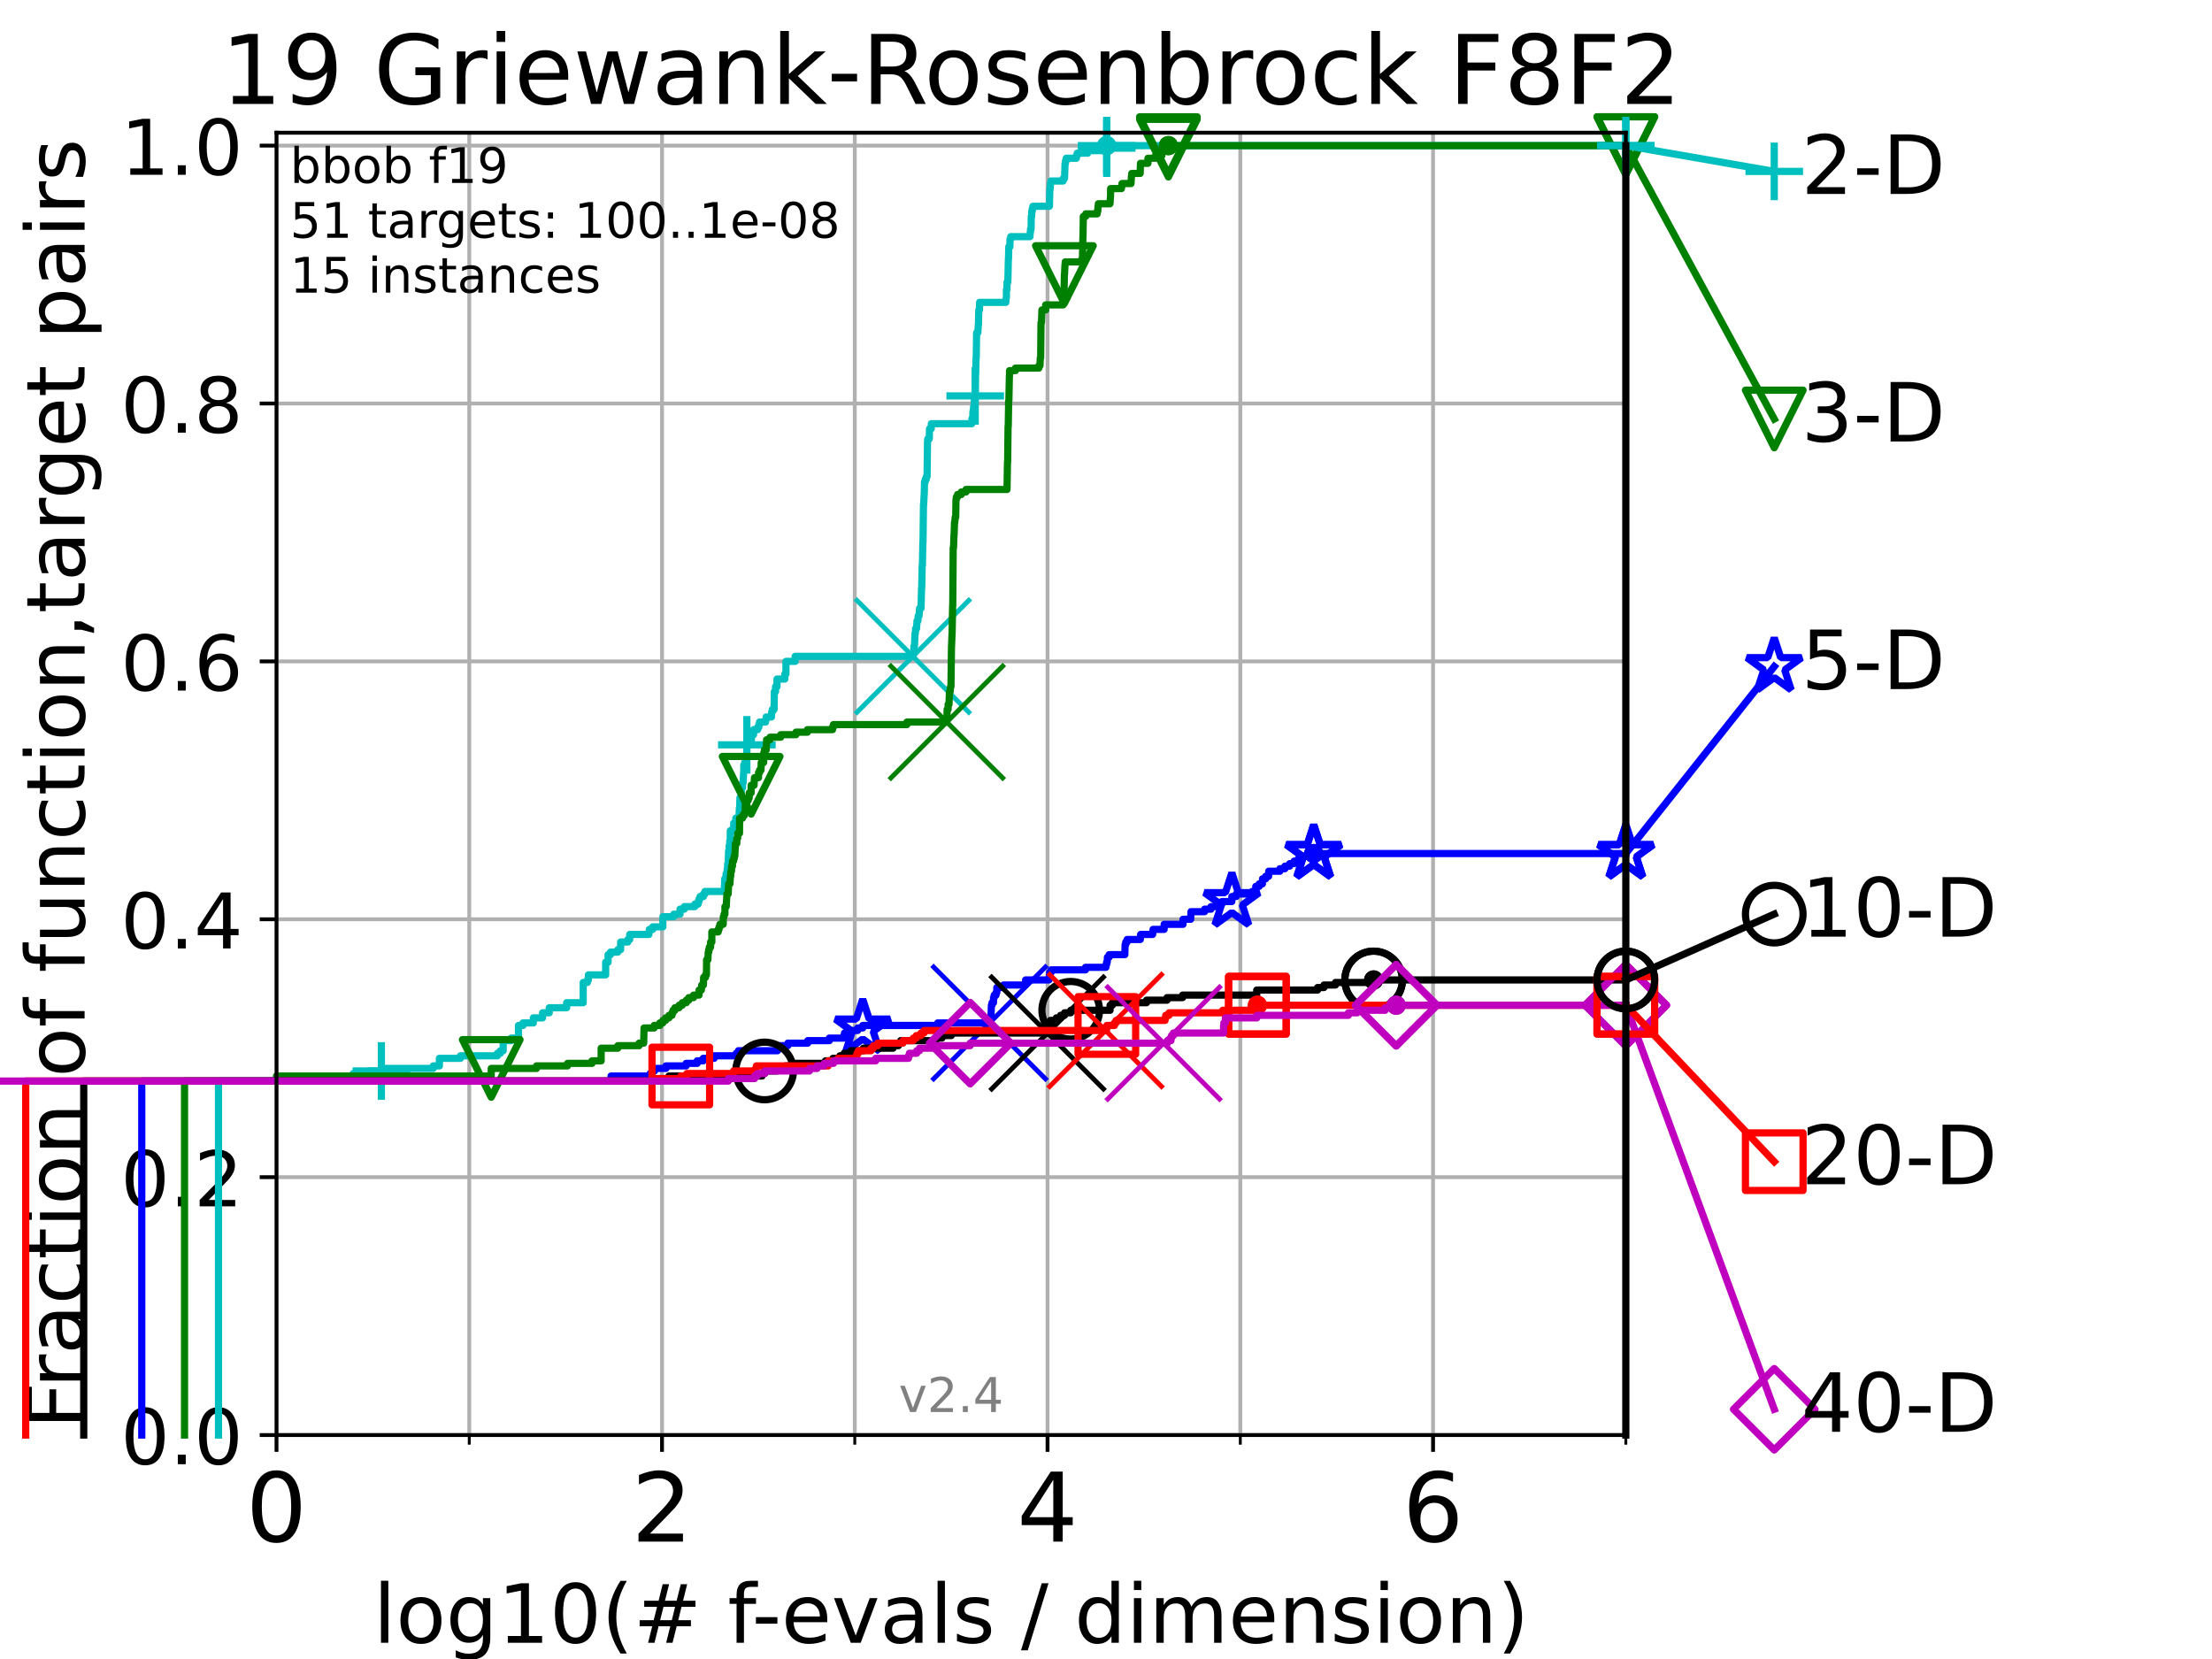 <?xml version="1.0" encoding="utf-8" standalone="no"?>
<!DOCTYPE svg PUBLIC "-//W3C//DTD SVG 1.1//EN"
  "http://www.w3.org/Graphics/SVG/1.1/DTD/svg11.dtd">
<!-- Created with matplotlib (https://matplotlib.org/) -->
<svg height="345.6pt" version="1.1" viewBox="0 0 460.8 345.6" width="460.8pt" xmlns="http://www.w3.org/2000/svg" xmlns:xlink="http://www.w3.org/1999/xlink">
 <defs>
  <style type="text/css">*{stroke-linecap:butt;stroke-linejoin:round;}</style>
 </defs>
 <g id="figure_1">
  <g id="patch_1">
   <path d="M 0 345.6 
L 460.8 345.6 
L 460.8 0 
L 0 0 
z
" style="fill:#ffffff;"/>
  </g>
  <g id="axes_1">
   <g id="patch_2">
    <path d="M 57.6 298.944 
L 338.688 298.944 
L 338.688 27.648 
L 57.6 27.648 
z
" style="fill:#ffffff;"/>
   </g>
   <g id="matplotlib.axis_1">
    <g id="xtick_1">
     <g id="line2d_1">
      <path clip-path="url(#p91274150fa)" d="M 57.6 298.944 
L 57.6 27.648 
" style="fill:none;stroke:#b0b0b0;stroke-linecap:square;stroke-width:0.8;"/>
     </g>
     <g id="line2d_2">
      <defs>
       <path d="M 0 0 
L 0 3.5 
" id="m4760f055e6" style="stroke:#000000;stroke-width:0.8;"/>
      </defs>
      <g>
       <use style="stroke:#000000;stroke-width:0.8;" x="57.6" xlink:href="#m4760f055e6" y="298.944"/>
      </g>
     </g>
     <g id="text_1">
      <!-- 0 -->
      <g transform="translate(51.237 321.141)scale(0.2 -0.2)">
       <defs>
        <path d="M 31.781 66.406 
Q 24.172 66.406 20.328 58.906 
Q 16.5 51.422 16.5 36.375 
Q 16.5 21.391 20.328 13.891 
Q 24.172 6.391 31.781 6.391 
Q 39.453 6.391 43.281 13.891 
Q 47.125 21.391 47.125 36.375 
Q 47.125 51.422 43.281 58.906 
Q 39.453 66.406 31.781 66.406 
z
M 31.781 74.219 
Q 44.047 74.219 50.516 64.516 
Q 56.984 54.828 56.984 36.375 
Q 56.984 17.969 50.516 8.266 
Q 44.047 -1.422 31.781 -1.422 
Q 19.531 -1.422 13.062 8.266 
Q 6.594 17.969 6.594 36.375 
Q 6.594 54.828 13.062 64.516 
Q 19.531 74.219 31.781 74.219 
z
" id="DejaVuSans-48"/>
       </defs>
       <use xlink:href="#DejaVuSans-48"/>
      </g>
     </g>
    </g>
    <g id="xtick_2">
     <g id="line2d_3">
      <path clip-path="url(#p91274150fa)" d="M 137.911 298.944 
L 137.911 27.648 
" style="fill:none;stroke:#b0b0b0;stroke-linecap:square;stroke-width:0.8;"/>
     </g>
     <g id="line2d_4">
      <g>
       <use style="stroke:#000000;stroke-width:0.8;" x="137.911" xlink:href="#m4760f055e6" y="298.944"/>
      </g>
     </g>
     <g id="text_2">
      <!-- 2 -->
      <g transform="translate(131.548 321.141)scale(0.2 -0.2)">
       <defs>
        <path d="M 19.188 8.297 
L 53.609 8.297 
L 53.609 0 
L 7.328 0 
L 7.328 8.297 
Q 12.938 14.109 22.625 23.891 
Q 32.328 33.688 34.812 36.531 
Q 39.547 41.844 41.422 45.531 
Q 43.312 49.219 43.312 52.781 
Q 43.312 58.594 39.234 62.25 
Q 35.156 65.922 28.609 65.922 
Q 23.969 65.922 18.812 64.312 
Q 13.672 62.703 7.812 59.422 
L 7.812 69.391 
Q 13.766 71.781 18.938 73 
Q 24.125 74.219 28.422 74.219 
Q 39.75 74.219 46.484 68.547 
Q 53.219 62.891 53.219 53.422 
Q 53.219 48.922 51.531 44.891 
Q 49.859 40.875 45.406 35.406 
Q 44.188 33.984 37.641 27.219 
Q 31.109 20.453 19.188 8.297 
z
" id="DejaVuSans-50"/>
       </defs>
       <use xlink:href="#DejaVuSans-50"/>
      </g>
     </g>
    </g>
    <g id="xtick_3">
     <g id="line2d_5">
      <path clip-path="url(#p91274150fa)" d="M 218.222 298.944 
L 218.222 27.648 
" style="fill:none;stroke:#b0b0b0;stroke-linecap:square;stroke-width:0.8;"/>
     </g>
     <g id="line2d_6">
      <g>
       <use style="stroke:#000000;stroke-width:0.8;" x="218.222" xlink:href="#m4760f055e6" y="298.944"/>
      </g>
     </g>
     <g id="text_3">
      <!-- 4 -->
      <g transform="translate(211.859 321.141)scale(0.2 -0.2)">
       <defs>
        <path d="M 37.797 64.312 
L 12.891 25.391 
L 37.797 25.391 
z
M 35.203 72.906 
L 47.609 72.906 
L 47.609 25.391 
L 58.016 25.391 
L 58.016 17.188 
L 47.609 17.188 
L 47.609 0 
L 37.797 0 
L 37.797 17.188 
L 4.891 17.188 
L 4.891 26.703 
z
" id="DejaVuSans-52"/>
       </defs>
       <use xlink:href="#DejaVuSans-52"/>
      </g>
     </g>
    </g>
    <g id="xtick_4">
     <g id="line2d_7">
      <path clip-path="url(#p91274150fa)" d="M 298.533 298.944 
L 298.533 27.648 
" style="fill:none;stroke:#b0b0b0;stroke-linecap:square;stroke-width:0.8;"/>
     </g>
     <g id="line2d_8">
      <g>
       <use style="stroke:#000000;stroke-width:0.8;" x="298.533" xlink:href="#m4760f055e6" y="298.944"/>
      </g>
     </g>
     <g id="text_4">
      <!-- 6 -->
      <g transform="translate(292.17 321.141)scale(0.2 -0.2)">
       <defs>
        <path d="M 33.016 40.375 
Q 26.375 40.375 22.484 35.828 
Q 18.609 31.297 18.609 23.391 
Q 18.609 15.531 22.484 10.953 
Q 26.375 6.391 33.016 6.391 
Q 39.656 6.391 43.531 10.953 
Q 47.406 15.531 47.406 23.391 
Q 47.406 31.297 43.531 35.828 
Q 39.656 40.375 33.016 40.375 
z
M 52.594 71.297 
L 52.594 62.312 
Q 48.875 64.062 45.094 64.984 
Q 41.312 65.922 37.594 65.922 
Q 27.828 65.922 22.672 59.328 
Q 17.531 52.734 16.797 39.406 
Q 19.672 43.656 24.016 45.922 
Q 28.375 48.188 33.594 48.188 
Q 44.578 48.188 50.953 41.516 
Q 57.328 34.859 57.328 23.391 
Q 57.328 12.156 50.688 5.359 
Q 44.047 -1.422 33.016 -1.422 
Q 20.359 -1.422 13.672 8.266 
Q 6.984 17.969 6.984 36.375 
Q 6.984 53.656 15.188 63.938 
Q 23.391 74.219 37.203 74.219 
Q 40.922 74.219 44.703 73.484 
Q 48.484 72.75 52.594 71.297 
z
" id="DejaVuSans-54"/>
       </defs>
       <use xlink:href="#DejaVuSans-54"/>
      </g>
     </g>
    </g>
    <g id="xtick_5">
     <g id="line2d_9">
      <path clip-path="url(#p91274150fa)" d="M 97.755 298.944 
L 97.755 27.648 
" style="fill:none;stroke:#b0b0b0;stroke-linecap:square;stroke-width:0.8;"/>
     </g>
     <g id="line2d_10">
      <defs>
       <path d="M 0 0 
L 0 2 
" id="m563964f50a" style="stroke:#000000;stroke-width:0.6;"/>
      </defs>
      <g>
       <use style="stroke:#000000;stroke-width:0.6;" x="97.755" xlink:href="#m563964f50a" y="298.944"/>
      </g>
     </g>
    </g>
    <g id="xtick_6">
     <g id="line2d_11">
      <path clip-path="url(#p91274150fa)" d="M 178.066 298.944 
L 178.066 27.648 
" style="fill:none;stroke:#b0b0b0;stroke-linecap:square;stroke-width:0.8;"/>
     </g>
     <g id="line2d_12">
      <g>
       <use style="stroke:#000000;stroke-width:0.6;" x="178.066" xlink:href="#m563964f50a" y="298.944"/>
      </g>
     </g>
    </g>
    <g id="xtick_7">
     <g id="line2d_13">
      <path clip-path="url(#p91274150fa)" d="M 258.377 298.944 
L 258.377 27.648 
" style="fill:none;stroke:#b0b0b0;stroke-linecap:square;stroke-width:0.8;"/>
     </g>
     <g id="line2d_14">
      <g>
       <use style="stroke:#000000;stroke-width:0.6;" x="258.377" xlink:href="#m563964f50a" y="298.944"/>
      </g>
     </g>
    </g>
    <g id="xtick_8">
     <g id="line2d_15">
      <path clip-path="url(#p91274150fa)" d="M 338.688 298.944 
L 338.688 27.648 
" style="fill:none;stroke:#b0b0b0;stroke-linecap:square;stroke-width:0.8;"/>
     </g>
     <g id="line2d_16">
      <g>
       <use style="stroke:#000000;stroke-width:0.6;" x="338.688" xlink:href="#m563964f50a" y="298.944"/>
      </g>
     </g>
    </g>
    <g id="text_5">
     <!-- log10(# f-evals / dimension) -->
     <g transform="translate(77.764 342.218)scale(0.17 -0.17)">
      <defs>
       <path d="M 9.422 75.984 
L 18.406 75.984 
L 18.406 0 
L 9.422 0 
z
" id="DejaVuSans-108"/>
       <path d="M 30.609 48.391 
Q 23.391 48.391 19.188 42.75 
Q 14.984 37.109 14.984 27.297 
Q 14.984 17.484 19.156 11.844 
Q 23.344 6.203 30.609 6.203 
Q 37.797 6.203 41.984 11.859 
Q 46.188 17.531 46.188 27.297 
Q 46.188 37.016 41.984 42.703 
Q 37.797 48.391 30.609 48.391 
z
M 30.609 56 
Q 42.328 56 49.016 48.375 
Q 55.719 40.766 55.719 27.297 
Q 55.719 13.875 49.016 6.219 
Q 42.328 -1.422 30.609 -1.422 
Q 18.844 -1.422 12.172 6.219 
Q 5.516 13.875 5.516 27.297 
Q 5.516 40.766 12.172 48.375 
Q 18.844 56 30.609 56 
z
" id="DejaVuSans-111"/>
       <path d="M 45.406 27.984 
Q 45.406 37.75 41.375 43.109 
Q 37.359 48.484 30.078 48.484 
Q 22.859 48.484 18.828 43.109 
Q 14.797 37.75 14.797 27.984 
Q 14.797 18.266 18.828 12.891 
Q 22.859 7.516 30.078 7.516 
Q 37.359 7.516 41.375 12.891 
Q 45.406 18.266 45.406 27.984 
z
M 54.391 6.781 
Q 54.391 -7.172 48.188 -13.984 
Q 42 -20.797 29.203 -20.797 
Q 24.469 -20.797 20.266 -20.094 
Q 16.062 -19.391 12.109 -17.922 
L 12.109 -9.188 
Q 16.062 -11.328 19.922 -12.344 
Q 23.781 -13.375 27.781 -13.375 
Q 36.625 -13.375 41.016 -8.766 
Q 45.406 -4.156 45.406 5.172 
L 45.406 9.625 
Q 42.625 4.781 38.281 2.391 
Q 33.938 0 27.875 0 
Q 17.828 0 11.672 7.656 
Q 5.516 15.328 5.516 27.984 
Q 5.516 40.672 11.672 48.328 
Q 17.828 56 27.875 56 
Q 33.938 56 38.281 53.609 
Q 42.625 51.219 45.406 46.391 
L 45.406 54.688 
L 54.391 54.688 
z
" id="DejaVuSans-103"/>
       <path d="M 12.406 8.297 
L 28.516 8.297 
L 28.516 63.922 
L 10.984 60.406 
L 10.984 69.391 
L 28.422 72.906 
L 38.281 72.906 
L 38.281 8.297 
L 54.391 8.297 
L 54.391 0 
L 12.406 0 
z
" id="DejaVuSans-49"/>
       <path d="M 31 75.875 
Q 24.469 64.656 21.281 53.656 
Q 18.109 42.672 18.109 31.391 
Q 18.109 20.125 21.312 9.062 
Q 24.516 -2 31 -13.188 
L 23.188 -13.188 
Q 15.875 -1.703 12.234 9.375 
Q 8.594 20.453 8.594 31.391 
Q 8.594 42.281 12.203 53.312 
Q 15.828 64.359 23.188 75.875 
z
" id="DejaVuSans-40"/>
       <path d="M 51.125 44 
L 36.922 44 
L 32.812 27.688 
L 47.125 27.688 
z
M 43.797 71.781 
L 38.719 51.516 
L 52.984 51.516 
L 58.109 71.781 
L 65.922 71.781 
L 60.891 51.516 
L 76.125 51.516 
L 76.125 44 
L 58.984 44 
L 54.984 27.688 
L 70.516 27.688 
L 70.516 20.219 
L 53.078 20.219 
L 48 0 
L 40.188 0 
L 45.219 20.219 
L 30.906 20.219 
L 25.875 0 
L 18.016 0 
L 23.094 20.219 
L 7.719 20.219 
L 7.719 27.688 
L 24.906 27.688 
L 29 44 
L 13.281 44 
L 13.281 51.516 
L 30.906 51.516 
L 35.891 71.781 
z
" id="DejaVuSans-35"/>
       <path id="DejaVuSans-32"/>
       <path d="M 37.109 75.984 
L 37.109 68.5 
L 28.516 68.5 
Q 23.688 68.5 21.797 66.547 
Q 19.922 64.594 19.922 59.516 
L 19.922 54.688 
L 34.719 54.688 
L 34.719 47.703 
L 19.922 47.703 
L 19.922 0 
L 10.891 0 
L 10.891 47.703 
L 2.297 47.703 
L 2.297 54.688 
L 10.891 54.688 
L 10.891 58.5 
Q 10.891 67.625 15.141 71.797 
Q 19.391 75.984 28.609 75.984 
z
" id="DejaVuSans-102"/>
       <path d="M 4.891 31.391 
L 31.203 31.391 
L 31.203 23.391 
L 4.891 23.391 
z
" id="DejaVuSans-45"/>
       <path d="M 56.203 29.594 
L 56.203 25.203 
L 14.891 25.203 
Q 15.484 15.922 20.484 11.062 
Q 25.484 6.203 34.422 6.203 
Q 39.594 6.203 44.453 7.469 
Q 49.312 8.734 54.109 11.281 
L 54.109 2.781 
Q 49.266 0.734 44.188 -0.344 
Q 39.109 -1.422 33.891 -1.422 
Q 20.797 -1.422 13.156 6.188 
Q 5.516 13.812 5.516 26.812 
Q 5.516 40.234 12.766 48.109 
Q 20.016 56 32.328 56 
Q 43.359 56 49.781 48.891 
Q 56.203 41.797 56.203 29.594 
z
M 47.219 32.234 
Q 47.125 39.594 43.094 43.984 
Q 39.062 48.391 32.422 48.391 
Q 24.906 48.391 20.391 44.141 
Q 15.875 39.891 15.188 32.172 
z
" id="DejaVuSans-101"/>
       <path d="M 2.984 54.688 
L 12.5 54.688 
L 29.594 8.797 
L 46.688 54.688 
L 56.203 54.688 
L 35.688 0 
L 23.484 0 
z
" id="DejaVuSans-118"/>
       <path d="M 34.281 27.484 
Q 23.391 27.484 19.188 25 
Q 14.984 22.516 14.984 16.5 
Q 14.984 11.719 18.141 8.906 
Q 21.297 6.109 26.703 6.109 
Q 34.188 6.109 38.703 11.406 
Q 43.219 16.703 43.219 25.484 
L 43.219 27.484 
z
M 52.203 31.203 
L 52.203 0 
L 43.219 0 
L 43.219 8.297 
Q 40.141 3.328 35.547 0.953 
Q 30.953 -1.422 24.312 -1.422 
Q 15.922 -1.422 10.953 3.297 
Q 6 8.016 6 15.922 
Q 6 25.141 12.172 29.828 
Q 18.359 34.516 30.609 34.516 
L 43.219 34.516 
L 43.219 35.406 
Q 43.219 41.609 39.141 45 
Q 35.062 48.391 27.688 48.391 
Q 23 48.391 18.547 47.266 
Q 14.109 46.141 10.016 43.891 
L 10.016 52.203 
Q 14.938 54.109 19.578 55.047 
Q 24.219 56 28.609 56 
Q 40.484 56 46.344 49.844 
Q 52.203 43.703 52.203 31.203 
z
" id="DejaVuSans-97"/>
       <path d="M 44.281 53.078 
L 44.281 44.578 
Q 40.484 46.531 36.375 47.5 
Q 32.281 48.484 27.875 48.484 
Q 21.188 48.484 17.844 46.438 
Q 14.5 44.391 14.5 40.281 
Q 14.5 37.156 16.891 35.375 
Q 19.281 33.594 26.516 31.984 
L 29.594 31.297 
Q 39.156 29.25 43.188 25.516 
Q 47.219 21.781 47.219 15.094 
Q 47.219 7.469 41.188 3.016 
Q 35.156 -1.422 24.609 -1.422 
Q 20.219 -1.422 15.453 -0.562 
Q 10.688 0.297 5.422 2 
L 5.422 11.281 
Q 10.406 8.688 15.234 7.391 
Q 20.062 6.109 24.812 6.109 
Q 31.156 6.109 34.562 8.281 
Q 37.984 10.453 37.984 14.406 
Q 37.984 18.062 35.516 20.016 
Q 33.062 21.969 24.703 23.781 
L 21.578 24.516 
Q 13.234 26.266 9.516 29.906 
Q 5.812 33.547 5.812 39.891 
Q 5.812 47.609 11.281 51.797 
Q 16.75 56 26.812 56 
Q 31.781 56 36.172 55.266 
Q 40.578 54.547 44.281 53.078 
z
" id="DejaVuSans-115"/>
       <path d="M 25.391 72.906 
L 33.688 72.906 
L 8.297 -9.281 
L 0 -9.281 
z
" id="DejaVuSans-47"/>
       <path d="M 45.406 46.391 
L 45.406 75.984 
L 54.391 75.984 
L 54.391 0 
L 45.406 0 
L 45.406 8.203 
Q 42.578 3.328 38.25 0.953 
Q 33.938 -1.422 27.875 -1.422 
Q 17.969 -1.422 11.734 6.484 
Q 5.516 14.406 5.516 27.297 
Q 5.516 40.188 11.734 48.094 
Q 17.969 56 27.875 56 
Q 33.938 56 38.25 53.625 
Q 42.578 51.266 45.406 46.391 
z
M 14.797 27.297 
Q 14.797 17.391 18.875 11.75 
Q 22.953 6.109 30.078 6.109 
Q 37.203 6.109 41.297 11.75 
Q 45.406 17.391 45.406 27.297 
Q 45.406 37.203 41.297 42.844 
Q 37.203 48.484 30.078 48.484 
Q 22.953 48.484 18.875 42.844 
Q 14.797 37.203 14.797 27.297 
z
" id="DejaVuSans-100"/>
       <path d="M 9.422 54.688 
L 18.406 54.688 
L 18.406 0 
L 9.422 0 
z
M 9.422 75.984 
L 18.406 75.984 
L 18.406 64.594 
L 9.422 64.594 
z
" id="DejaVuSans-105"/>
       <path d="M 52 44.188 
Q 55.375 50.25 60.062 53.125 
Q 64.75 56 71.094 56 
Q 79.641 56 84.281 50.016 
Q 88.922 44.047 88.922 33.016 
L 88.922 0 
L 79.891 0 
L 79.891 32.719 
Q 79.891 40.578 77.094 44.375 
Q 74.312 48.188 68.609 48.188 
Q 61.625 48.188 57.562 43.547 
Q 53.516 38.922 53.516 30.906 
L 53.516 0 
L 44.484 0 
L 44.484 32.719 
Q 44.484 40.625 41.703 44.406 
Q 38.922 48.188 33.109 48.188 
Q 26.219 48.188 22.156 43.531 
Q 18.109 38.875 18.109 30.906 
L 18.109 0 
L 9.078 0 
L 9.078 54.688 
L 18.109 54.688 
L 18.109 46.188 
Q 21.188 51.219 25.484 53.609 
Q 29.781 56 35.688 56 
Q 41.656 56 45.828 52.969 
Q 50 49.953 52 44.188 
z
" id="DejaVuSans-109"/>
       <path d="M 54.891 33.016 
L 54.891 0 
L 45.906 0 
L 45.906 32.719 
Q 45.906 40.484 42.875 44.328 
Q 39.844 48.188 33.797 48.188 
Q 26.516 48.188 22.312 43.547 
Q 18.109 38.922 18.109 30.906 
L 18.109 0 
L 9.078 0 
L 9.078 54.688 
L 18.109 54.688 
L 18.109 46.188 
Q 21.344 51.125 25.703 53.562 
Q 30.078 56 35.797 56 
Q 45.219 56 50.047 50.172 
Q 54.891 44.344 54.891 33.016 
z
" id="DejaVuSans-110"/>
       <path d="M 8.016 75.875 
L 15.828 75.875 
Q 23.141 64.359 26.781 53.312 
Q 30.422 42.281 30.422 31.391 
Q 30.422 20.453 26.781 9.375 
Q 23.141 -1.703 15.828 -13.188 
L 8.016 -13.188 
Q 14.5 -2 17.703 9.062 
Q 20.906 20.125 20.906 31.391 
Q 20.906 42.672 17.703 53.656 
Q 14.5 64.656 8.016 75.875 
z
" id="DejaVuSans-41"/>
      </defs>
      <use xlink:href="#DejaVuSans-108"/>
      <use x="27.783" xlink:href="#DejaVuSans-111"/>
      <use x="88.965" xlink:href="#DejaVuSans-103"/>
      <use x="152.441" xlink:href="#DejaVuSans-49"/>
      <use x="216.064" xlink:href="#DejaVuSans-48"/>
      <use x="279.688" xlink:href="#DejaVuSans-40"/>
      <use x="318.701" xlink:href="#DejaVuSans-35"/>
      <use x="402.49" xlink:href="#DejaVuSans-32"/>
      <use x="434.277" xlink:href="#DejaVuSans-102"/>
      <use x="463.982" xlink:href="#DejaVuSans-45"/>
      <use x="500.066" xlink:href="#DejaVuSans-101"/>
      <use x="561.59" xlink:href="#DejaVuSans-118"/>
      <use x="620.77" xlink:href="#DejaVuSans-97"/>
      <use x="682.049" xlink:href="#DejaVuSans-108"/>
      <use x="709.832" xlink:href="#DejaVuSans-115"/>
      <use x="761.932" xlink:href="#DejaVuSans-32"/>
      <use x="793.719" xlink:href="#DejaVuSans-47"/>
      <use x="827.41" xlink:href="#DejaVuSans-32"/>
      <use x="859.197" xlink:href="#DejaVuSans-100"/>
      <use x="922.674" xlink:href="#DejaVuSans-105"/>
      <use x="950.457" xlink:href="#DejaVuSans-109"/>
      <use x="1047.869" xlink:href="#DejaVuSans-101"/>
      <use x="1109.393" xlink:href="#DejaVuSans-110"/>
      <use x="1172.771" xlink:href="#DejaVuSans-115"/>
      <use x="1224.871" xlink:href="#DejaVuSans-105"/>
      <use x="1252.654" xlink:href="#DejaVuSans-111"/>
      <use x="1313.836" xlink:href="#DejaVuSans-110"/>
      <use x="1377.215" xlink:href="#DejaVuSans-41"/>
     </g>
    </g>
   </g>
   <g id="matplotlib.axis_2">
    <g id="ytick_1">
     <g id="line2d_17">
      <path clip-path="url(#p91274150fa)" d="M 57.6 298.944 
L 338.688 298.944 
" style="fill:none;stroke:#b0b0b0;stroke-linecap:square;stroke-width:0.8;"/>
     </g>
     <g id="line2d_18">
      <defs>
       <path d="M 0 0 
L -3.5 0 
" id="md7f46a45cc" style="stroke:#000000;stroke-width:0.8;"/>
      </defs>
      <g>
       <use style="stroke:#000000;stroke-width:0.8;" x="57.6" xlink:href="#md7f46a45cc" y="298.944"/>
      </g>
     </g>
     <g id="text_6">
      <!-- 0.0 -->
      <g transform="translate(25.155 305.023)scale(0.16 -0.16)">
       <defs>
        <path d="M 10.688 12.406 
L 21 12.406 
L 21 0 
L 10.688 0 
z
" id="DejaVuSans-46"/>
       </defs>
       <use xlink:href="#DejaVuSans-48"/>
       <use x="63.623" xlink:href="#DejaVuSans-46"/>
       <use x="95.41" xlink:href="#DejaVuSans-48"/>
      </g>
     </g>
    </g>
    <g id="ytick_2">
     <g id="line2d_19">
      <path clip-path="url(#p91274150fa)" d="M 57.6 245.222 
L 338.688 245.222 
" style="fill:none;stroke:#b0b0b0;stroke-linecap:square;stroke-width:0.8;"/>
     </g>
     <g id="line2d_20">
      <g>
       <use style="stroke:#000000;stroke-width:0.8;" x="57.6" xlink:href="#md7f46a45cc" y="245.222"/>
      </g>
     </g>
     <g id="text_7">
      <!-- 0.2 -->
      <g transform="translate(25.155 251.301)scale(0.16 -0.16)">
       <use xlink:href="#DejaVuSans-48"/>
       <use x="63.623" xlink:href="#DejaVuSans-46"/>
       <use x="95.41" xlink:href="#DejaVuSans-50"/>
      </g>
     </g>
    </g>
    <g id="ytick_3">
     <g id="line2d_21">
      <path clip-path="url(#p91274150fa)" d="M 57.6 191.5 
L 338.688 191.5 
" style="fill:none;stroke:#b0b0b0;stroke-linecap:square;stroke-width:0.8;"/>
     </g>
     <g id="line2d_22">
      <g>
       <use style="stroke:#000000;stroke-width:0.8;" x="57.6" xlink:href="#md7f46a45cc" y="191.5"/>
      </g>
     </g>
     <g id="text_8">
      <!-- 0.4 -->
      <g transform="translate(25.155 197.579)scale(0.16 -0.16)">
       <use xlink:href="#DejaVuSans-48"/>
       <use x="63.623" xlink:href="#DejaVuSans-46"/>
       <use x="95.41" xlink:href="#DejaVuSans-52"/>
      </g>
     </g>
    </g>
    <g id="ytick_4">
     <g id="line2d_23">
      <path clip-path="url(#p91274150fa)" d="M 57.6 137.778 
L 338.688 137.778 
" style="fill:none;stroke:#b0b0b0;stroke-linecap:square;stroke-width:0.8;"/>
     </g>
     <g id="line2d_24">
      <g>
       <use style="stroke:#000000;stroke-width:0.8;" x="57.6" xlink:href="#md7f46a45cc" y="137.778"/>
      </g>
     </g>
     <g id="text_9">
      <!-- 0.6 -->
      <g transform="translate(25.155 143.857)scale(0.16 -0.16)">
       <use xlink:href="#DejaVuSans-48"/>
       <use x="63.623" xlink:href="#DejaVuSans-46"/>
       <use x="95.41" xlink:href="#DejaVuSans-54"/>
      </g>
     </g>
    </g>
    <g id="ytick_5">
     <g id="line2d_25">
      <path clip-path="url(#p91274150fa)" d="M 57.6 84.056 
L 338.688 84.056 
" style="fill:none;stroke:#b0b0b0;stroke-linecap:square;stroke-width:0.8;"/>
     </g>
     <g id="line2d_26">
      <g>
       <use style="stroke:#000000;stroke-width:0.8;" x="57.6" xlink:href="#md7f46a45cc" y="84.056"/>
      </g>
     </g>
     <g id="text_10">
      <!-- 0.8 -->
      <g transform="translate(25.155 90.135)scale(0.16 -0.16)">
       <defs>
        <path d="M 31.781 34.625 
Q 24.75 34.625 20.719 30.859 
Q 16.703 27.094 16.703 20.516 
Q 16.703 13.922 20.719 10.156 
Q 24.75 6.391 31.781 6.391 
Q 38.812 6.391 42.859 10.172 
Q 46.922 13.969 46.922 20.516 
Q 46.922 27.094 42.891 30.859 
Q 38.875 34.625 31.781 34.625 
z
M 21.922 38.812 
Q 15.578 40.375 12.031 44.719 
Q 8.5 49.078 8.5 55.328 
Q 8.5 64.062 14.719 69.141 
Q 20.953 74.219 31.781 74.219 
Q 42.672 74.219 48.875 69.141 
Q 55.078 64.062 55.078 55.328 
Q 55.078 49.078 51.531 44.719 
Q 48 40.375 41.703 38.812 
Q 48.828 37.156 52.797 32.312 
Q 56.781 27.484 56.781 20.516 
Q 56.781 9.906 50.312 4.234 
Q 43.844 -1.422 31.781 -1.422 
Q 19.734 -1.422 13.25 4.234 
Q 6.781 9.906 6.781 20.516 
Q 6.781 27.484 10.781 32.312 
Q 14.797 37.156 21.922 38.812 
z
M 18.312 54.391 
Q 18.312 48.734 21.844 45.562 
Q 25.391 42.391 31.781 42.391 
Q 38.141 42.391 41.719 45.562 
Q 45.312 48.734 45.312 54.391 
Q 45.312 60.062 41.719 63.234 
Q 38.141 66.406 31.781 66.406 
Q 25.391 66.406 21.844 63.234 
Q 18.312 60.062 18.312 54.391 
z
" id="DejaVuSans-56"/>
       </defs>
       <use xlink:href="#DejaVuSans-48"/>
       <use x="63.623" xlink:href="#DejaVuSans-46"/>
       <use x="95.41" xlink:href="#DejaVuSans-56"/>
      </g>
     </g>
    </g>
    <g id="ytick_6">
     <g id="line2d_27">
      <path clip-path="url(#p91274150fa)" d="M 57.6 30.334 
L 338.688 30.334 
" style="fill:none;stroke:#b0b0b0;stroke-linecap:square;stroke-width:0.8;"/>
     </g>
     <g id="line2d_28">
      <g>
       <use style="stroke:#000000;stroke-width:0.8;" x="57.6" xlink:href="#md7f46a45cc" y="30.334"/>
      </g>
     </g>
     <g id="text_11">
      <!-- 1.0 -->
      <g transform="translate(25.155 36.413)scale(0.16 -0.16)">
       <use xlink:href="#DejaVuSans-49"/>
       <use x="63.623" xlink:href="#DejaVuSans-46"/>
       <use x="95.41" xlink:href="#DejaVuSans-48"/>
      </g>
     </g>
    </g>
    <g id="text_12">
     <!-- Fraction of function,target pairs -->
     <g transform="translate(17.62 297.681)rotate(-90)scale(0.17 -0.17)">
      <defs>
       <path d="M 9.812 72.906 
L 51.703 72.906 
L 51.703 64.594 
L 19.672 64.594 
L 19.672 43.109 
L 48.578 43.109 
L 48.578 34.812 
L 19.672 34.812 
L 19.672 0 
L 9.812 0 
z
" id="DejaVuSans-70"/>
       <path d="M 41.109 46.297 
Q 39.594 47.172 37.812 47.578 
Q 36.031 48 33.891 48 
Q 26.266 48 22.188 43.047 
Q 18.109 38.094 18.109 28.812 
L 18.109 0 
L 9.078 0 
L 9.078 54.688 
L 18.109 54.688 
L 18.109 46.188 
Q 20.953 51.172 25.484 53.578 
Q 30.031 56 36.531 56 
Q 37.453 56 38.578 55.875 
Q 39.703 55.766 41.062 55.516 
z
" id="DejaVuSans-114"/>
       <path d="M 48.781 52.594 
L 48.781 44.188 
Q 44.969 46.297 41.141 47.344 
Q 37.312 48.391 33.406 48.391 
Q 24.656 48.391 19.812 42.844 
Q 14.984 37.312 14.984 27.297 
Q 14.984 17.281 19.812 11.734 
Q 24.656 6.203 33.406 6.203 
Q 37.312 6.203 41.141 7.25 
Q 44.969 8.297 48.781 10.406 
L 48.781 2.094 
Q 45.016 0.344 40.984 -0.531 
Q 36.969 -1.422 32.422 -1.422 
Q 20.062 -1.422 12.781 6.344 
Q 5.516 14.109 5.516 27.297 
Q 5.516 40.672 12.859 48.328 
Q 20.219 56 33.016 56 
Q 37.156 56 41.109 55.141 
Q 45.062 54.297 48.781 52.594 
z
" id="DejaVuSans-99"/>
       <path d="M 18.312 70.219 
L 18.312 54.688 
L 36.812 54.688 
L 36.812 47.703 
L 18.312 47.703 
L 18.312 18.016 
Q 18.312 11.328 20.141 9.422 
Q 21.969 7.516 27.594 7.516 
L 36.812 7.516 
L 36.812 0 
L 27.594 0 
Q 17.188 0 13.234 3.875 
Q 9.281 7.766 9.281 18.016 
L 9.281 47.703 
L 2.688 47.703 
L 2.688 54.688 
L 9.281 54.688 
L 9.281 70.219 
z
" id="DejaVuSans-116"/>
       <path d="M 8.5 21.578 
L 8.5 54.688 
L 17.484 54.688 
L 17.484 21.922 
Q 17.484 14.156 20.5 10.266 
Q 23.531 6.391 29.594 6.391 
Q 36.859 6.391 41.078 11.031 
Q 45.312 15.672 45.312 23.688 
L 45.312 54.688 
L 54.297 54.688 
L 54.297 0 
L 45.312 0 
L 45.312 8.406 
Q 42.047 3.422 37.719 1 
Q 33.406 -1.422 27.688 -1.422 
Q 18.266 -1.422 13.375 4.438 
Q 8.5 10.297 8.5 21.578 
z
M 31.109 56 
z
" id="DejaVuSans-117"/>
       <path d="M 11.719 12.406 
L 22.016 12.406 
L 22.016 4 
L 14.016 -11.625 
L 7.719 -11.625 
L 11.719 4 
z
" id="DejaVuSans-44"/>
       <path d="M 18.109 8.203 
L 18.109 -20.797 
L 9.078 -20.797 
L 9.078 54.688 
L 18.109 54.688 
L 18.109 46.391 
Q 20.953 51.266 25.266 53.625 
Q 29.594 56 35.594 56 
Q 45.562 56 51.781 48.094 
Q 58.016 40.188 58.016 27.297 
Q 58.016 14.406 51.781 6.484 
Q 45.562 -1.422 35.594 -1.422 
Q 29.594 -1.422 25.266 0.953 
Q 20.953 3.328 18.109 8.203 
z
M 48.688 27.297 
Q 48.688 37.203 44.609 42.844 
Q 40.531 48.484 33.406 48.484 
Q 26.266 48.484 22.188 42.844 
Q 18.109 37.203 18.109 27.297 
Q 18.109 17.391 22.188 11.75 
Q 26.266 6.109 33.406 6.109 
Q 40.531 6.109 44.609 11.75 
Q 48.688 17.391 48.688 27.297 
z
" id="DejaVuSans-112"/>
      </defs>
      <use xlink:href="#DejaVuSans-70"/>
      <use x="50.27" xlink:href="#DejaVuSans-114"/>
      <use x="91.383" xlink:href="#DejaVuSans-97"/>
      <use x="152.662" xlink:href="#DejaVuSans-99"/>
      <use x="207.643" xlink:href="#DejaVuSans-116"/>
      <use x="246.852" xlink:href="#DejaVuSans-105"/>
      <use x="274.635" xlink:href="#DejaVuSans-111"/>
      <use x="335.816" xlink:href="#DejaVuSans-110"/>
      <use x="399.195" xlink:href="#DejaVuSans-32"/>
      <use x="430.982" xlink:href="#DejaVuSans-111"/>
      <use x="492.164" xlink:href="#DejaVuSans-102"/>
      <use x="527.369" xlink:href="#DejaVuSans-32"/>
      <use x="559.156" xlink:href="#DejaVuSans-102"/>
      <use x="594.361" xlink:href="#DejaVuSans-117"/>
      <use x="657.74" xlink:href="#DejaVuSans-110"/>
      <use x="721.119" xlink:href="#DejaVuSans-99"/>
      <use x="776.1" xlink:href="#DejaVuSans-116"/>
      <use x="815.309" xlink:href="#DejaVuSans-105"/>
      <use x="843.092" xlink:href="#DejaVuSans-111"/>
      <use x="904.273" xlink:href="#DejaVuSans-110"/>
      <use x="967.652" xlink:href="#DejaVuSans-44"/>
      <use x="999.439" xlink:href="#DejaVuSans-116"/>
      <use x="1038.648" xlink:href="#DejaVuSans-97"/>
      <use x="1099.928" xlink:href="#DejaVuSans-114"/>
      <use x="1139.291" xlink:href="#DejaVuSans-103"/>
      <use x="1202.768" xlink:href="#DejaVuSans-101"/>
      <use x="1264.291" xlink:href="#DejaVuSans-116"/>
      <use x="1303.5" xlink:href="#DejaVuSans-32"/>
      <use x="1335.287" xlink:href="#DejaVuSans-112"/>
      <use x="1398.764" xlink:href="#DejaVuSans-97"/>
      <use x="1460.043" xlink:href="#DejaVuSans-105"/>
      <use x="1487.826" xlink:href="#DejaVuSans-114"/>
      <use x="1528.939" xlink:href="#DejaVuSans-115"/>
     </g>
    </g>
   </g>
   <g id="line2d_29">
    <defs>
     <path d="M 0 1.5 
C 0.398 1.5 0.779 1.342 1.061 1.061 
C 1.342 0.779 1.5 0.398 1.5 0 
C 1.5 -0.398 1.342 -0.779 1.061 -1.061 
C 0.779 -1.342 0.398 -1.5 0 -1.5 
C -0.398 -1.5 -0.779 -1.342 -1.061 -1.061 
C -1.342 -0.779 -1.5 -0.398 -1.5 0 
C -1.5 0.398 -1.342 0.779 -1.061 1.061 
C -0.779 1.342 -0.398 1.5 0 1.5 
z
" id="m0a3ad6a252" style="stroke:#00bfbf;"/>
    </defs>
    <g>
     <use style="fill:#00bfbf;stroke:#00bfbf;" x="230.546" xlink:href="#m0a3ad6a252" y="30.334"/>
     <use style="fill:#00bfbf;stroke:#00bfbf;" x="230.546" xlink:href="#m0a3ad6a252" y="30.334"/>
    </g>
   </g>
   <g id="line2d_30">
    <path d="M 45.512 298.944 
L 45.512 225.208 
L 73.579 225.208 
L 73.579 223.628 
L 76.759 223.628 
L 76.759 223.101 
L 79.447 223.101 
L 79.447 222.575 
L 90.243 222.575 
L 90.243 222.048 
L 91.535 222.048 
L 91.535 220.468 
L 95.918 220.468 
L 95.918 219.941 
L 103.623 219.941 
L 103.623 219.414 
L 104.235 219.414 
L 104.235 218.888 
L 104.826 218.888 
L 104.826 216.781 
L 106.489 216.781 
L 106.489 216.254 
L 108.006 216.254 
L 108.006 213.621 
L 108.949 213.621 
L 108.949 213.094 
L 111.105 213.094 
L 111.105 212.041 
L 113.023 212.041 
L 113.023 210.987 
L 114.419 210.987 
L 114.419 209.934 
L 118.04 209.934 
L 118.04 208.881 
L 121.49 208.881 
L 121.49 204.667 
L 122.362 204.667 
L 122.362 204.141 
L 122.573 204.141 
L 122.573 203.087 
L 126.168 203.087 
L 126.168 200.454 
L 126.674 200.454 
L 126.674 198.874 
L 127.165 198.874 
L 127.165 198.347 
L 128.709 198.347 
L 128.709 197.82 
L 129.291 197.82 
L 129.291 196.24 
L 130.796 196.24 
L 130.796 195.714 
L 131.185 195.714 
L 131.185 194.66 
L 135.179 194.66 
L 135.281 193.607 
L 135.976 193.607 
L 135.976 193.08 
L 138.084 193.08 
L 138.084 190.973 
L 140.348 190.973 
L 140.348 190.447 
L 141.662 190.447 
L 141.662 189.393 
L 142.553 189.393 
L 142.553 188.867 
L 144.748 188.867 
L 144.748 188.34 
L 145.441 188.34 
L 145.441 187.813 
L 145.61 187.813 
L 145.61 187.287 
L 145.833 187.287 
L 145.833 186.76 
L 146.538 186.76 
L 146.538 186.233 
L 146.854 186.233 
L 146.854 185.706 
L 150.891 185.706 
L 150.974 183.073 
L 151.219 183.073 
L 151.26 182.02 
L 151.422 182.02 
L 151.502 180.966 
L 151.582 180.966 
L 151.582 179.913 
L 151.701 179.913 
L 151.779 177.28 
L 151.858 177.28 
L 151.897 176.226 
L 152.014 176.226 
L 152.014 175.173 
L 152.13 175.173 
L 152.13 173.066 
L 152.7 173.066 
L 152.7 172.539 
L 152.848 172.539 
L 152.848 171.486 
L 153.215 171.486 
L 153.287 170.433 
L 153.925 170.433 
L 154.029 168.326 
L 154.098 168.326 
L 154.133 166.219 
L 154.406 166.219 
L 154.44 164.112 
L 154.675 164.112 
L 154.675 163.059 
L 154.807 163.059 
L 154.906 160.952 
L 154.939 160.952 
L 154.939 159.372 
L 155.135 159.372 
L 155.135 158.846 
L 155.265 158.846 
L 155.265 158.319 
L 155.425 158.319 
L 155.425 157.792 
L 155.552 157.792 
L 155.584 155.159 
L 155.742 155.159 
L 155.742 154.632 
L 155.991 154.632 
L 155.991 154.105 
L 156.539 154.105 
L 156.539 153.052 
L 156.982 153.052 
L 156.982 151.999 
L 157.837 151.999 
L 157.837 151.472 
L 158.086 151.472 
L 158.086 150.945 
L 158.223 150.945 
L 158.223 150.419 
L 159.482 150.419 
L 159.482 149.892 
L 159.608 149.892 
L 159.608 149.365 
L 160.704 149.365 
L 160.751 148.312 
L 160.891 148.312 
L 160.891 147.785 
L 161.261 147.785 
L 161.307 144.098 
L 161.556 144.098 
L 161.556 143.045 
L 161.867 143.045 
L 161.867 141.465 
L 163.489 141.465 
L 163.489 140.411 
L 163.729 140.411 
L 163.729 137.778 
L 165.644 137.778 
L 165.644 136.725 
L 190.224 136.725 
L 190.298 135.671 
L 190.354 135.671 
L 190.392 134.618 
L 190.504 134.618 
L 190.606 131.985 
L 190.674 131.985 
L 190.737 130.931 
L 190.939 130.931 
L 191.026 129.351 
L 191.216 129.351 
L 191.269 128.298 
L 191.46 128.298 
L 191.565 126.718 
L 191.868 126.718 
L 191.978 122.504 
L 192.01 122.504 
L 192.107 117.764 
L 192.154 117.764 
L 192.247 113.024 
L 192.278 113.024 
L 192.378 105.124 
L 192.416 105.124 
L 192.519 103.017 
L 192.535 103.017 
L 192.592 100.383 
L 192.739 100.383 
L 192.739 99.857 
L 192.956 99.857 
L 192.956 99.33 
L 193.122 99.33 
L 193.217 91.956 
L 193.257 91.956 
L 193.257 91.43 
L 193.586 91.43 
L 193.629 89.323 
L 193.99 89.323 
L 194.011 88.27 
L 202.424 88.27 
L 202.476 87.216 
L 202.626 87.216 
L 202.69 85.636 
L 202.745 85.636 
L 202.844 84.583 
L 202.956 84.583 
L 202.956 83.529 
L 203.126 83.529 
L 203.213 77.736 
L 203.252 77.736 
L 203.326 74.576 
L 203.373 74.576 
L 203.443 69.309 
L 203.705 69.309 
L 203.795 67.729 
L 203.825 67.729 
L 203.896 64.569 
L 204.048 64.569 
L 204.072 62.989 
L 209.523 62.989 
L 209.633 61.935 
L 209.654 61.935 
L 209.657 60.355 
L 209.768 60.355 
L 209.778 58.775 
L 209.951 58.775 
L 210.06 54.035 
L 210.089 54.035 
L 210.145 51.402 
L 210.379 51.402 
L 210.403 49.821 
L 210.558 49.821 
L 210.558 49.295 
L 214.562 49.295 
L 214.625 48.241 
L 214.683 48.241 
L 214.683 47.715 
L 214.796 47.715 
L 214.827 45.081 
L 214.912 45.081 
L 214.933 44.028 
L 215.028 44.028 
L 215.028 43.501 
L 215.169 43.501 
L 215.169 42.975 
L 218.612 42.975 
L 218.708 39.288 
L 218.78 39.288 
L 218.829 38.234 
L 218.91 38.234 
L 218.91 37.708 
L 221.471 37.708 
L 221.471 37.181 
L 221.762 37.181 
L 221.87 34.021 
L 221.961 34.021 
L 221.961 33.494 
L 222.117 33.494 
L 222.117 32.968 
L 224.225 32.968 
L 224.225 32.441 
L 224.393 32.441 
L 224.393 31.914 
L 226.577 31.914 
L 226.577 31.387 
L 230.518 31.387 
L 230.546 30.334 
L 338.688 30.334 
L 338.688 30.334 
" style="fill:none;stroke:#00bfbf;stroke-linecap:square;stroke-width:1.5;"/>
   </g>
   <g id="line2d_31">
    <defs>
     <path d="M -6 0 
L 6 0 
M 0 6 
L 0 -6 
" id="m8ec57cd8d5" style="stroke:#00bfbf;stroke-width:1.5;"/>
    </defs>
    <g>
     <use style="fill-opacity:0;stroke:#00bfbf;stroke-width:1.5;" x="79.447" xlink:href="#m8ec57cd8d5" y="223.101"/>
     <use style="fill-opacity:0;stroke:#00bfbf;stroke-width:1.5;" x="155.584" xlink:href="#m8ec57cd8d5" y="155.159"/>
     <use style="fill-opacity:0;stroke:#00bfbf;stroke-width:1.5;" x="203.157" xlink:href="#m8ec57cd8d5" y="82.476"/>
     <use style="fill-opacity:0;stroke:#00bfbf;stroke-width:1.5;" x="230.546" xlink:href="#m8ec57cd8d5" y="30.861"/>
     <use style="fill-opacity:0;stroke:#00bfbf;stroke-width:1.5;" x="230.546" xlink:href="#m8ec57cd8d5" y="30.334"/>
     <use style="fill-opacity:0;stroke:#00bfbf;stroke-width:1.5;" x="338.688" xlink:href="#m8ec57cd8d5" y="30.334"/>
    </g>
   </g>
   <g id="line2d_32">
    <path style="fill:none;stroke:#00bfbf;stroke-linecap:square;stroke-width:1.5;"/>
    <g/>
   </g>
   <g id="line2d_33">
    <path clip-path="url(#p91274150fa)" d="M 190.167 136.725 
" style="fill:none;stroke:#00bfbf;stroke-linecap:square;stroke-width:1.5;"/>
    <defs>
     <path d="M -12 12 
L 12 -12 
M -12 -12 
L 12 12 
" id="m256f498bc5" style="stroke:#00bfbf;"/>
    </defs>
    <g clip-path="url(#p91274150fa)">
     <use style="fill:#00bfbf;stroke:#00bfbf;" x="190.167" xlink:href="#m256f498bc5" y="136.725"/>
    </g>
   </g>
   <g id="line2d_34">
    <defs>
     <path d="M 0 1.5 
C 0.398 1.5 0.779 1.342 1.061 1.061 
C 1.342 0.779 1.5 0.398 1.5 0 
C 1.5 -0.398 1.342 -0.779 1.061 -1.061 
C 0.779 -1.342 0.398 -1.5 0 -1.5 
C -0.398 -1.5 -0.779 -1.342 -1.061 -1.061 
C -1.342 -0.779 -1.5 -0.398 -1.5 0 
C -1.5 0.398 -1.342 0.779 -1.061 1.061 
C -0.779 1.342 -0.398 1.5 0 1.5 
z
" id="m9774c9d98b" style="stroke:#008000;"/>
    </defs>
    <g>
     <use style="fill:#008000;stroke:#008000;" x="243.397" xlink:href="#m9774c9d98b" y="30.334"/>
     <use style="fill:#008000;stroke:#008000;" x="243.397" xlink:href="#m9774c9d98b" y="30.334"/>
    </g>
   </g>
   <g id="line2d_35">
    <path d="M 38.441 298.944 
L 38.441 225.208 
L 57.6 225.208 
L 57.6 224.155 
L 102.331 224.155 
L 102.331 222.575 
L 111.768 222.575 
L 111.768 222.048 
L 118.221 222.048 
L 118.221 221.521 
L 123.327 221.521 
L 123.327 220.994 
L 125.232 220.994 
L 125.232 218.361 
L 128.709 218.361 
L 128.709 217.834 
L 133.125 217.834 
L 133.125 217.308 
L 134.092 217.308 
L 134.164 214.148 
L 136.266 214.148 
L 136.266 213.621 
L 137.439 213.621 
L 137.439 213.094 
L 138.084 213.094 
L 138.084 212.567 
L 138.651 212.567 
L 138.651 212.041 
L 139.36 212.041 
L 139.36 211.514 
L 139.991 211.514 
L 139.991 210.987 
L 140.196 210.987 
L 140.196 210.461 
L 140.599 210.461 
L 140.599 209.934 
L 141.474 209.934 
L 141.474 209.407 
L 142.125 209.407 
L 142.125 208.881 
L 142.971 208.881 
L 142.971 208.354 
L 143.486 208.354 
L 143.486 207.827 
L 144.471 207.827 
L 144.471 207.301 
L 145.629 207.301 
L 145.629 206.247 
L 146.107 206.247 
L 146.18 205.194 
L 146.538 205.194 
L 146.573 203.614 
L 146.958 203.614 
L 146.958 203.087 
L 147.165 203.087 
L 147.199 199.927 
L 147.47 199.927 
L 147.537 198.347 
L 147.637 198.347 
L 147.637 197.82 
L 147.77 197.82 
L 147.77 197.294 
L 148.032 197.294 
L 148.032 196.24 
L 148.29 196.24 
L 148.29 194.133 
L 149.617 194.133 
L 149.617 193.607 
L 149.794 193.607 
L 149.794 193.08 
L 149.97 193.08 
L 149.97 192.553 
L 150.655 192.553 
L 150.683 190.973 
L 150.822 190.973 
L 150.822 190.447 
L 151.015 190.447 
L 151.015 188.867 
L 151.287 188.867 
L 151.395 186.76 
L 151.422 186.76 
L 151.422 186.233 
L 151.687 186.233 
L 151.793 184.126 
L 152.053 184.126 
L 152.156 182.546 
L 152.207 182.546 
L 152.258 181.493 
L 152.386 181.493 
L 152.411 180.44 
L 152.587 180.44 
L 152.587 179.386 
L 152.811 179.386 
L 152.811 178.86 
L 152.959 178.86 
L 152.959 178.333 
L 153.081 178.333 
L 153.178 176.226 
L 153.203 176.226 
L 153.203 175.699 
L 153.49 175.699 
L 153.49 174.646 
L 153.656 174.646 
L 153.68 173.593 
L 154.052 173.593 
L 154.075 170.433 
L 154.686 170.433 
L 154.686 169.906 
L 155.038 169.906 
L 155.038 169.379 
L 155.211 169.379 
L 155.275 167.272 
L 155.552 167.272 
L 155.552 166.746 
L 155.867 166.746 
L 155.867 166.219 
L 156.073 166.219 
L 156.073 165.166 
L 156.479 165.166 
L 156.479 163.586 
L 157.089 163.586 
L 157.166 162.006 
L 158.013 162.006 
L 158.013 160.952 
L 158.232 160.952 
L 158.232 160.426 
L 158.537 160.426 
L 158.573 158.846 
L 159.081 158.846 
L 159.133 156.739 
L 159.236 156.739 
L 159.236 156.212 
L 159.625 156.212 
L 159.692 154.105 
L 160.41 154.105 
L 160.41 153.579 
L 162.631 153.579 
L 162.631 153.052 
L 165.815 153.052 
L 165.815 152.525 
L 168.202 152.525 
L 168.202 151.999 
L 173.425 151.999 
L 173.425 151.472 
L 173.614 151.472 
L 173.614 150.945 
L 188.926 150.945 
L 188.926 150.419 
L 197.237 150.419 
L 197.306 147.785 
L 197.51 147.785 
L 197.51 146.732 
L 197.694 146.732 
L 197.788 144.098 
L 197.93 144.098 
L 198.013 143.045 
L 198.104 143.045 
L 198.212 134.618 
L 198.225 134.618 
L 198.333 131.985 
L 198.344 131.985 
L 198.449 126.191 
L 198.474 126.191 
L 198.569 114.077 
L 198.639 114.077 
L 198.732 111.444 
L 198.76 111.444 
L 198.84 108.81 
L 198.9 108.81 
L 198.981 107.757 
L 199.091 107.757 
L 199.148 104.07 
L 199.224 104.07 
L 199.224 103.543 
L 199.478 103.543 
L 199.478 103.017 
L 200.254 103.017 
L 200.254 102.49 
L 201.236 102.49 
L 201.236 101.963 
L 209.778 101.963 
L 209.879 96.17 
L 209.913 96.17 
L 209.999 88.796 
L 210.038 88.796 
L 210.124 83.529 
L 210.167 83.529 
L 210.274 78.263 
L 210.297 78.263 
L 210.304 77.209 
L 211.538 77.209 
L 211.538 76.682 
L 216.415 76.682 
L 216.415 76.156 
L 216.652 76.156 
L 216.705 74.576 
L 216.788 74.576 
L 216.862 67.202 
L 216.962 67.202 
L 217.053 64.569 
L 217.83 64.569 
L 217.83 63.515 
L 221.477 63.515 
L 221.524 61.935 
L 221.639 61.935 
L 221.733 57.195 
L 221.758 57.195 
L 221.858 55.088 
L 221.906 55.088 
L 221.906 54.562 
L 225.314 54.562 
L 225.314 54.035 
L 225.495 54.035 
L 225.589 49.295 
L 225.61 49.295 
L 225.675 45.081 
L 226.176 45.081 
L 226.176 44.555 
L 228.556 44.555 
L 228.556 44.028 
L 228.69 44.028 
L 228.73 42.975 
L 228.802 42.975 
L 228.802 42.448 
L 231.233 42.448 
L 231.338 40.868 
L 231.345 40.868 
L 231.361 39.288 
L 233.618 39.288 
L 233.618 38.761 
L 233.731 38.761 
L 233.731 38.234 
L 235.612 38.234 
L 235.701 36.654 
L 235.764 36.654 
L 235.764 36.128 
L 237.518 36.128 
L 237.582 34.021 
L 239.138 34.021 
L 239.141 32.968 
L 240.68 32.968 
L 240.68 32.441 
L 242.038 32.441 
L 242.055 31.387 
L 243.34 31.387 
L 243.397 30.334 
L 338.688 30.334 
L 338.688 30.334 
" style="fill:none;stroke:#008000;stroke-linecap:square;stroke-width:1.5;"/>
   </g>
   <g id="line2d_36">
    <defs>
     <path d="M -0 6 
L 6 -6 
L -6 -6 
z
" id="md69e4c3765" style="stroke:#008000;stroke-linejoin:miter;stroke-width:1.5;"/>
    </defs>
    <g>
     <use style="fill-opacity:0;stroke:#008000;stroke-linejoin:miter;stroke-width:1.5;" x="102.331" xlink:href="#md69e4c3765" y="222.575"/>
     <use style="fill-opacity:0;stroke:#008000;stroke-linejoin:miter;stroke-width:1.5;" x="156.479" xlink:href="#md69e4c3765" y="163.586"/>
     <use style="fill-opacity:0;stroke:#008000;stroke-linejoin:miter;stroke-width:1.5;" x="221.733" xlink:href="#md69e4c3765" y="57.195"/>
     <use style="fill-opacity:0;stroke:#008000;stroke-linejoin:miter;stroke-width:1.5;" x="243.397" xlink:href="#md69e4c3765" y="30.861"/>
     <use style="fill-opacity:0;stroke:#008000;stroke-linejoin:miter;stroke-width:1.5;" x="243.397" xlink:href="#md69e4c3765" y="30.334"/>
     <use style="fill-opacity:0;stroke:#008000;stroke-linejoin:miter;stroke-width:1.5;" x="338.688" xlink:href="#md69e4c3765" y="30.334"/>
    </g>
   </g>
   <g id="line2d_37">
    <path style="fill:none;stroke:#008000;stroke-linecap:square;stroke-width:1.5;"/>
    <g/>
   </g>
   <g id="line2d_38">
    <path clip-path="url(#p91274150fa)" d="M 197.231 150.419 
" style="fill:none;stroke:#008000;stroke-linecap:square;stroke-width:1.5;"/>
    <defs>
     <path d="M -12 12 
L 12 -12 
M -12 -12 
L 12 12 
" id="mc9e3af6411" style="stroke:#008000;"/>
    </defs>
    <g clip-path="url(#p91274150fa)">
     <use style="fill:#008000;stroke:#008000;" x="197.231" xlink:href="#mc9e3af6411" y="150.419"/>
    </g>
   </g>
   <g id="line2d_39">
    <defs>
     <path d="M 0 1.5 
C 0.398 1.5 0.779 1.342 1.061 1.061 
C 1.342 0.779 1.5 0.398 1.5 0 
C 1.5 -0.398 1.342 -0.779 1.061 -1.061 
C 0.779 -1.342 0.398 -1.5 0 -1.5 
C -0.398 -1.5 -0.779 -1.342 -1.061 -1.061 
C -1.342 -0.779 -1.5 -0.398 -1.5 0 
C -1.5 0.398 -1.342 0.779 -1.061 1.061 
C -0.779 1.342 -0.398 1.5 0 1.5 
z
" id="m1cfe221caf" style="stroke:#0000ff;"/>
    </defs>
    <g>
     <use style="fill:#0000ff;stroke:#0000ff;" x="273.674" xlink:href="#m1cfe221caf" y="177.806"/>
     <use style="fill:#0000ff;stroke:#0000ff;" x="273.674" xlink:href="#m1cfe221caf" y="177.806"/>
    </g>
   </g>
   <g id="line2d_40">
    <path d="M 29.533 298.944 
L 29.533 225.208 
L 127.294 225.208 
L 127.294 224.155 
L 135.442 224.155 
L 135.442 223.628 
L 135.879 223.628 
L 135.879 223.101 
L 136.343 223.101 
L 136.343 222.575 
L 138.728 222.575 
L 138.728 222.048 
L 142.937 222.048 
L 142.937 221.521 
L 145.236 221.521 
L 145.236 220.994 
L 146.495 220.994 
L 146.495 220.468 
L 148.771 220.468 
L 148.771 219.941 
L 153.381 219.941 
L 153.381 219.414 
L 153.82 219.414 
L 153.82 218.888 
L 161.973 218.888 
L 161.973 218.361 
L 162.329 218.361 
L 162.329 217.834 
L 164.125 217.834 
L 164.125 217.308 
L 168.263 217.308 
L 168.263 216.781 
L 172.768 216.781 
L 172.768 216.254 
L 175.761 216.254 
L 175.761 215.728 
L 175.92 215.728 
L 175.92 215.201 
L 176.437 215.201 
L 176.437 214.674 
L 178.666 214.674 
L 178.666 214.148 
L 179.722 214.148 
L 179.722 213.621 
L 195.346 213.621 
L 195.346 213.094 
L 206.323 213.094 
L 206.343 212.041 
L 206.435 212.041 
L 206.526 209.407 
L 206.657 209.407 
L 206.657 208.881 
L 206.961 208.881 
L 206.961 207.827 
L 207.108 207.827 
L 207.108 207.301 
L 207.495 207.301 
L 207.495 206.774 
L 207.653 206.774 
L 207.653 205.721 
L 209.053 205.721 
L 209.053 205.194 
L 213.65 205.194 
L 213.65 204.141 
L 218.524 204.141 
L 218.524 203.614 
L 218.641 203.614 
L 218.651 202.56 
L 218.989 202.56 
L 218.989 202.034 
L 226.131 202.034 
L 226.131 201.507 
L 230.388 201.507 
L 230.388 200.98 
L 230.521 200.98 
L 230.521 200.454 
L 230.654 200.454 
L 230.698 199.4 
L 231.058 199.4 
L 231.058 198.874 
L 234.323 198.874 
L 234.382 196.767 
L 234.516 196.767 
L 234.516 196.24 
L 234.803 196.24 
L 234.803 195.714 
L 237.547 195.714 
L 237.611 194.66 
L 240.114 194.66 
L 240.199 193.607 
L 242.511 193.607 
L 242.511 192.553 
L 246.448 192.553 
L 246.448 191.5 
L 248.043 191.5 
L 248.096 189.92 
L 250.942 189.92 
L 250.942 189.393 
L 252.271 189.393 
L 252.271 188.867 
L 253.453 188.867 
L 253.453 188.34 
L 254.549 188.34 
L 254.549 187.813 
L 256.617 187.813 
L 256.617 186.76 
L 257.531 186.76 
L 257.531 186.233 
L 260.859 186.233 
L 260.859 185.706 
L 261.595 185.706 
L 261.599 184.653 
L 262.306 184.653 
L 262.306 184.126 
L 262.986 184.126 
L 263.007 183.073 
L 263.67 183.073 
L 263.67 182.546 
L 264.278 182.546 
L 264.295 181.493 
L 266.624 181.493 
L 266.624 180.966 
L 267.672 180.966 
L 267.672 180.44 
L 268.656 180.44 
L 268.656 179.913 
L 269.595 179.913 
L 269.595 179.386 
L 270.505 179.386 
L 270.505 178.86 
L 271.341 178.86 
L 271.341 178.333 
L 273.674 178.333 
L 273.674 177.806 
L 338.688 177.806 
L 338.688 177.806 
" style="fill:none;stroke:#0000ff;stroke-linecap:square;stroke-width:1.5;"/>
   </g>
   <g id="line2d_41">
    <defs>
     <path d="M 0 -6 
L -1.347 -1.854 
L -5.706 -1.854 
L -2.18 0.708 
L -3.527 4.854 
L -0 2.292 
L 3.527 4.854 
L 2.18 0.708 
L 5.706 -1.854 
L 1.347 -1.854 
z
" id="m475ba981f9" style="stroke:#0000ff;stroke-linejoin:bevel;stroke-width:1.5;"/>
    </defs>
    <g>
     <use style="fill-opacity:0;stroke:#0000ff;stroke-linejoin:bevel;stroke-width:1.5;" x="179.722" xlink:href="#m475ba981f9" y="214.148"/>
     <use style="fill-opacity:0;stroke:#0000ff;stroke-linejoin:bevel;stroke-width:1.5;" x="256.617" xlink:href="#m475ba981f9" y="187.813"/>
     <use style="fill-opacity:0;stroke:#0000ff;stroke-linejoin:bevel;stroke-width:1.5;" x="273.674" xlink:href="#m475ba981f9" y="177.806"/>
     <use style="fill-opacity:0;stroke:#0000ff;stroke-linejoin:bevel;stroke-width:1.5;" x="273.674" xlink:href="#m475ba981f9" y="177.806"/>
     <use style="fill-opacity:0;stroke:#0000ff;stroke-linejoin:bevel;stroke-width:1.5;" x="338.688" xlink:href="#m475ba981f9" y="177.806"/>
    </g>
   </g>
   <g id="line2d_42">
    <path style="fill:none;stroke:#0000ff;stroke-linecap:square;stroke-width:1.5;"/>
    <g/>
   </g>
   <g id="line2d_43">
    <path clip-path="url(#p91274150fa)" d="M 206.134 213.094 
" style="fill:none;stroke:#0000ff;stroke-linecap:square;stroke-width:1.5;"/>
    <defs>
     <path d="M -12 12 
L 12 -12 
M -12 -12 
L 12 12 
" id="m5294e21847" style="stroke:#0000ff;"/>
    </defs>
    <g clip-path="url(#p91274150fa)">
     <use style="fill:#0000ff;stroke:#0000ff;" x="206.134" xlink:href="#m5294e21847" y="213.094"/>
    </g>
   </g>
   <g id="line2d_44">
    <defs>
     <path d="M 0 1.5 
C 0.398 1.5 0.779 1.342 1.061 1.061 
C 1.342 0.779 1.5 0.398 1.5 0 
C 1.5 -0.398 1.342 -0.779 1.061 -1.061 
C 0.779 -1.342 0.398 -1.5 0 -1.5 
C -0.398 -1.5 -0.779 -1.342 -1.061 -1.061 
C -1.342 -0.779 -1.5 -0.398 -1.5 0 
C -1.5 0.398 -1.342 0.779 -1.061 1.061 
C -0.779 1.342 -0.398 1.5 0 1.5 
z
" id="m75de28a0f7" style="stroke:#000000;"/>
    </defs>
    <g>
     <use style="stroke:#000000;" x="286.152" xlink:href="#m75de28a0f7" y="204.141"/>
     <use style="stroke:#000000;" x="286.152" xlink:href="#m75de28a0f7" y="204.141"/>
    </g>
   </g>
   <g id="line2d_45">
    <path d="M 17.445 298.944 
L 17.445 225.208 
L 137.253 225.208 
L 137.253 224.681 
L 139.35 224.681 
L 139.35 224.155 
L 158.753 224.155 
L 158.753 223.628 
L 159.283 223.628 
L 159.283 223.101 
L 161.837 223.101 
L 161.837 222.575 
L 163.626 222.575 
L 163.626 222.048 
L 165.212 222.048 
L 165.212 221.521 
L 171.96 221.521 
L 171.96 220.994 
L 173.515 220.994 
L 173.515 220.468 
L 174.97 220.468 
L 174.97 219.941 
L 175.853 219.941 
L 175.853 219.414 
L 177.232 219.414 
L 177.232 218.888 
L 179.852 218.888 
L 179.852 218.361 
L 186.038 218.361 
L 186.038 217.834 
L 187.156 217.834 
L 187.156 217.308 
L 187.637 217.308 
L 187.637 216.781 
L 194.935 216.781 
L 194.935 216.254 
L 196.225 216.254 
L 196.225 215.728 
L 198.167 215.728 
L 198.167 215.201 
L 218.513 215.201 
L 218.513 214.148 
L 218.549 214.148 
L 218.549 213.094 
L 218.806 213.094 
L 218.806 212.567 
L 220.054 212.567 
L 220.054 212.041 
L 220.936 212.041 
L 220.936 211.514 
L 221.755 211.514 
L 221.755 210.987 
L 223.052 210.987 
L 223.052 210.461 
L 231.25 210.461 
L 231.25 209.407 
L 231.72 209.407 
L 231.72 208.881 
L 238.847 208.881 
L 238.847 208.354 
L 243.117 208.354 
L 243.117 207.827 
L 246.355 207.827 
L 246.355 207.301 
L 261.8 207.301 
L 261.8 206.247 
L 274.474 206.247 
L 274.474 205.721 
L 275.807 205.721 
L 275.807 205.194 
L 278.203 205.194 
L 278.203 204.667 
L 286.152 204.667 
L 286.152 204.141 
L 338.688 204.141 
" style="fill:none;stroke:#000000;stroke-linecap:square;stroke-width:1.5;"/>
   </g>
   <g id="line2d_46">
    <defs>
     <path d="M 0 6 
C 1.591 6 3.117 5.368 4.243 4.243 
C 5.368 3.117 6 1.591 6 0 
C 6 -1.591 5.368 -3.117 4.243 -4.243 
C 3.117 -5.368 1.591 -6 0 -6 
C -1.591 -6 -3.117 -5.368 -4.243 -4.243 
C -5.368 -3.117 -6 -1.591 -6 0 
C -6 1.591 -5.368 3.117 -4.243 4.243 
C -3.117 5.368 -1.591 6 0 6 
z
" id="m339656b69d" style="stroke:#000000;stroke-width:1.5;"/>
    </defs>
    <g>
     <use style="fill-opacity:0;stroke:#000000;stroke-width:1.5;" x="159.283" xlink:href="#m339656b69d" y="223.101"/>
     <use style="fill-opacity:0;stroke:#000000;stroke-width:1.5;" x="223.052" xlink:href="#m339656b69d" y="210.461"/>
     <use style="fill-opacity:0;stroke:#000000;stroke-width:1.5;" x="286.152" xlink:href="#m339656b69d" y="204.141"/>
     <use style="fill-opacity:0;stroke:#000000;stroke-width:1.5;" x="286.152" xlink:href="#m339656b69d" y="204.141"/>
     <use style="fill-opacity:0;stroke:#000000;stroke-width:1.5;" x="338.688" xlink:href="#m339656b69d" y="204.141"/>
    </g>
   </g>
   <g id="line2d_47">
    <path style="fill:none;stroke:#000000;stroke-linecap:square;stroke-width:1.5;"/>
    <g/>
   </g>
   <g id="line2d_48">
    <path clip-path="url(#p91274150fa)" d="M 218.222 215.201 
" style="fill:none;stroke:#000000;stroke-linecap:square;stroke-width:1.5;"/>
    <defs>
     <path d="M -12 12 
L 12 -12 
M -12 -12 
L 12 12 
" id="m4f66c9c970" style="stroke:#000000;"/>
    </defs>
    <g clip-path="url(#p91274150fa)">
     <use style="stroke:#000000;" x="218.222" xlink:href="#m4f66c9c970" y="215.201"/>
    </g>
   </g>
   <g id="line2d_49">
    <defs>
     <path d="M 0 1.5 
C 0.398 1.5 0.779 1.342 1.061 1.061 
C 1.342 0.779 1.5 0.398 1.5 0 
C 1.5 -0.398 1.342 -0.779 1.061 -1.061 
C 0.779 -1.342 0.398 -1.5 0 -1.5 
C -0.398 -1.5 -0.779 -1.342 -1.061 -1.061 
C -1.342 -0.779 -1.5 -0.398 -1.5 0 
C -1.5 0.398 -1.342 0.779 -1.061 1.061 
C -0.779 1.342 -0.398 1.5 0 1.5 
z
" id="mb87bb9935e" style="stroke:#ff0000;"/>
    </defs>
    <g>
     <use style="fill:#ff0000;stroke:#ff0000;" x="261.941" xlink:href="#mb87bb9935e" y="209.407"/>
     <use style="fill:#ff0000;stroke:#ff0000;" x="261.941" xlink:href="#mb87bb9935e" y="209.407"/>
    </g>
   </g>
   <g id="line2d_50">
    <path d="M 5.357 298.944 
L 5.357 225.208 
L 136.589 225.208 
L 136.589 224.681 
L 141.823 224.681 
L 141.823 224.155 
L 143.093 224.155 
L 143.093 223.628 
L 152.811 223.628 
L 152.811 223.101 
L 157.392 223.101 
L 157.392 222.575 
L 157.563 222.575 
L 157.563 222.048 
L 172.517 222.048 
L 172.517 221.521 
L 172.53 221.521 
L 172.53 220.994 
L 174.552 220.994 
L 174.552 220.468 
L 178.363 220.468 
L 178.363 219.941 
L 178.525 219.941 
L 178.525 219.414 
L 178.8 219.414 
L 178.8 218.888 
L 181.45 218.888 
L 181.45 218.361 
L 181.952 218.361 
L 181.952 217.834 
L 182.858 217.834 
L 182.858 217.308 
L 188.092 217.308 
L 188.092 216.781 
L 190.256 216.781 
L 190.256 216.254 
L 190.893 216.254 
L 190.893 215.728 
L 191.861 215.728 
L 191.861 215.201 
L 192.49 215.201 
L 192.49 214.674 
L 230.514 214.674 
L 230.514 214.148 
L 230.576 214.148 
L 230.576 213.621 
L 232.164 213.621 
L 232.164 213.094 
L 232.494 213.094 
L 232.494 212.567 
L 242.712 212.567 
L 242.712 212.041 
L 242.847 212.041 
L 242.847 211.514 
L 243.524 211.514 
L 243.524 210.987 
L 254.712 210.987 
L 254.712 210.461 
L 261.875 210.461 
L 261.875 209.934 
L 261.941 209.934 
L 261.941 209.407 
L 338.688 209.407 
" style="fill:none;stroke:#ff0000;stroke-linecap:square;stroke-width:1.5;"/>
   </g>
   <g id="line2d_51">
    <defs>
     <path d="M -6 6 
L 6 6 
L 6 -6 
L -6 -6 
z
" id="mb11d254a11" style="stroke:#ff0000;stroke-linejoin:miter;stroke-width:1.5;"/>
    </defs>
    <g>
     <use style="fill-opacity:0;stroke:#ff0000;stroke-linejoin:miter;stroke-width:1.5;" x="141.823" xlink:href="#mb11d254a11" y="224.155"/>
     <use style="fill-opacity:0;stroke:#ff0000;stroke-linejoin:miter;stroke-width:1.5;" x="230.576" xlink:href="#mb11d254a11" y="213.621"/>
     <use style="fill-opacity:0;stroke:#ff0000;stroke-linejoin:miter;stroke-width:1.5;" x="261.941" xlink:href="#mb11d254a11" y="209.407"/>
     <use style="fill-opacity:0;stroke:#ff0000;stroke-linejoin:miter;stroke-width:1.5;" x="261.941" xlink:href="#mb11d254a11" y="209.407"/>
     <use style="fill-opacity:0;stroke:#ff0000;stroke-linejoin:miter;stroke-width:1.5;" x="338.688" xlink:href="#mb11d254a11" y="209.407"/>
    </g>
   </g>
   <g id="line2d_52">
    <path style="fill:none;stroke:#ff0000;stroke-linecap:square;stroke-width:1.5;"/>
    <g/>
   </g>
   <g id="line2d_53">
    <path clip-path="url(#p91274150fa)" d="M 230.31 214.674 
" style="fill:none;stroke:#ff0000;stroke-linecap:square;stroke-width:1.5;"/>
    <defs>
     <path d="M -12 12 
L 12 -12 
M -12 -12 
L 12 12 
" id="m91842bea12" style="stroke:#ff0000;"/>
    </defs>
    <g clip-path="url(#p91274150fa)">
     <use style="fill:#ff0000;stroke:#ff0000;" x="230.31" xlink:href="#m91842bea12" y="214.674"/>
    </g>
   </g>
   <g id="line2d_54">
    <defs>
     <path d="M 0 1.5 
C 0.398 1.5 0.779 1.342 1.061 1.061 
C 1.342 0.779 1.5 0.398 1.5 0 
C 1.5 -0.398 1.342 -0.779 1.061 -1.061 
C 0.779 -1.342 0.398 -1.5 0 -1.5 
C -0.398 -1.5 -0.779 -1.342 -1.061 -1.061 
C -1.342 -0.779 -1.5 -0.398 -1.5 0 
C -1.5 0.398 -1.342 0.779 -1.061 1.061 
C -0.779 1.342 -0.398 1.5 0 1.5 
z
" id="macdc81fe5b" style="stroke:#bf00bf;"/>
    </defs>
    <g>
     <use style="fill:#bf00bf;stroke:#bf00bf;" x="290.85" xlink:href="#macdc81fe5b" y="209.407"/>
     <use style="fill:#bf00bf;stroke:#bf00bf;" x="290.85" xlink:href="#macdc81fe5b" y="209.407"/>
    </g>
   </g>
   <g id="line2d_55">
    <path d="M -1 225.208 
L 151.73 225.208 
L 151.73 224.681 
L 157.187 224.681 
L 157.187 224.155 
L 157.755 224.155 
L 157.755 223.628 
L 159.338 223.628 
L 159.338 223.101 
L 168.622 223.101 
L 168.622 222.575 
L 170.216 222.575 
L 170.216 222.048 
L 171.694 222.048 
L 171.694 221.521 
L 173.636 221.521 
L 173.636 220.994 
L 182.423 220.994 
L 182.423 220.468 
L 189.255 220.468 
L 189.255 219.941 
L 189.446 219.941 
L 189.446 219.414 
L 190.972 219.414 
L 190.972 218.888 
L 191.541 218.888 
L 191.541 218.361 
L 194.128 218.361 
L 194.128 217.834 
L 202.105 217.834 
L 202.105 217.308 
L 243.207 217.308 
L 243.207 216.781 
L 243.938 216.781 
L 243.938 216.254 
L 244.047 216.254 
L 244.047 215.728 
L 244.429 215.728 
L 244.429 215.201 
L 254.895 215.201 
L 254.895 214.674 
L 254.899 214.674 
L 254.899 213.621 
L 254.952 213.621 
L 254.952 213.094 
L 255.273 213.094 
L 255.273 212.041 
L 261.831 212.041 
L 261.831 211.514 
L 280.894 211.514 
L 280.894 210.987 
L 282.714 210.987 
L 282.714 210.461 
L 288.536 210.461 
L 288.536 209.934 
L 290.85 209.934 
L 290.85 209.407 
L 338.688 209.407 
" style="fill:none;stroke:#bf00bf;stroke-linecap:square;stroke-width:1.5;"/>
   </g>
   <g id="line2d_56">
    <defs>
     <path d="M -0 8.485 
L 8.485 0 
L 0 -8.485 
L -8.485 -0 
z
" id="md49c7d58c2" style="stroke:#bf00bf;stroke-linejoin:miter;stroke-width:1.5;"/>
    </defs>
    <g>
     <use style="fill-opacity:0;stroke:#bf00bf;stroke-linejoin:miter;stroke-width:1.5;" x="202.105" xlink:href="#md49c7d58c2" y="217.308"/>
     <use style="fill-opacity:0;stroke:#bf00bf;stroke-linejoin:miter;stroke-width:1.5;" x="290.85" xlink:href="#md49c7d58c2" y="209.407"/>
     <use style="fill-opacity:0;stroke:#bf00bf;stroke-linejoin:miter;stroke-width:1.5;" x="290.85" xlink:href="#md49c7d58c2" y="209.407"/>
     <use style="fill-opacity:0;stroke:#bf00bf;stroke-linejoin:miter;stroke-width:1.5;" x="338.688" xlink:href="#md49c7d58c2" y="209.407"/>
    </g>
   </g>
   <g id="line2d_57">
    <path style="fill:none;stroke:#bf00bf;stroke-linecap:square;stroke-width:1.5;"/>
    <g/>
   </g>
   <g id="line2d_58">
    <path clip-path="url(#p91274150fa)" d="M 242.398 217.308 
" style="fill:none;stroke:#bf00bf;stroke-linecap:square;stroke-width:1.5;"/>
    <defs>
     <path d="M -12 12 
L 12 -12 
M -12 -12 
L 12 12 
" id="me59a861bf5" style="stroke:#bf00bf;"/>
    </defs>
    <g clip-path="url(#p91274150fa)">
     <use style="fill:#bf00bf;stroke:#bf00bf;" x="242.398" xlink:href="#me59a861bf5" y="217.308"/>
    </g>
   </g>
   <g id="line2d_59">
    <path d="M 338.688 209.407 
L 369.608 293.572 
" style="fill:none;stroke:#bf00bf;stroke-linecap:square;stroke-width:1.5;"/>
    <g>
     <use style="fill-opacity:0;stroke:#bf00bf;stroke-linejoin:miter;stroke-width:1.5;" x="338.688" xlink:href="#md49c7d58c2" y="209.407"/>
     <use style="fill-opacity:0;stroke:#bf00bf;stroke-linejoin:miter;stroke-width:1.5;" x="369.608" xlink:href="#md49c7d58c2" y="293.572"/>
    </g>
   </g>
   <g id="line2d_60">
    <path d="M 338.688 209.407 
L 369.608 241.999 
" style="fill:none;stroke:#ff0000;stroke-linecap:square;stroke-width:1.5;"/>
    <g>
     <use style="fill-opacity:0;stroke:#ff0000;stroke-linejoin:miter;stroke-width:1.5;" x="338.688" xlink:href="#mb11d254a11" y="209.407"/>
     <use style="fill-opacity:0;stroke:#ff0000;stroke-linejoin:miter;stroke-width:1.5;" x="369.608" xlink:href="#mb11d254a11" y="241.999"/>
    </g>
   </g>
   <g id="line2d_61">
    <path d="M 338.688 204.141 
L 369.608 190.426 
" style="fill:none;stroke:#000000;stroke-linecap:square;stroke-width:1.5;"/>
    <g>
     <use style="fill-opacity:0;stroke:#000000;stroke-width:1.5;" x="338.688" xlink:href="#m339656b69d" y="204.141"/>
     <use style="fill-opacity:0;stroke:#000000;stroke-width:1.5;" x="369.608" xlink:href="#m339656b69d" y="190.426"/>
    </g>
   </g>
   <g id="line2d_62">
    <path d="M 338.688 177.806 
L 369.608 138.852 
" style="fill:none;stroke:#0000ff;stroke-linecap:square;stroke-width:1.5;"/>
    <g>
     <use style="fill-opacity:0;stroke:#0000ff;stroke-linejoin:bevel;stroke-width:1.5;" x="338.688" xlink:href="#m475ba981f9" y="177.806"/>
     <use style="fill-opacity:0;stroke:#0000ff;stroke-linejoin:bevel;stroke-width:1.5;" x="369.608" xlink:href="#m475ba981f9" y="138.852"/>
    </g>
   </g>
   <g id="line2d_63">
    <path d="M 338.688 30.334 
L 369.608 87.279 
" style="fill:none;stroke:#008000;stroke-linecap:square;stroke-width:1.5;"/>
    <g>
     <use style="fill-opacity:0;stroke:#008000;stroke-linejoin:miter;stroke-width:1.5;" x="338.688" xlink:href="#md69e4c3765" y="30.334"/>
     <use style="fill-opacity:0;stroke:#008000;stroke-linejoin:miter;stroke-width:1.5;" x="369.608" xlink:href="#md69e4c3765" y="87.279"/>
    </g>
   </g>
   <g id="line2d_64">
    <path d="M 338.688 30.334 
L 369.608 35.706 
" style="fill:none;stroke:#00bfbf;stroke-linecap:square;stroke-width:1.5;"/>
    <g>
     <use style="fill-opacity:0;stroke:#00bfbf;stroke-width:1.5;" x="338.688" xlink:href="#m8ec57cd8d5" y="30.334"/>
     <use style="fill-opacity:0;stroke:#00bfbf;stroke-width:1.5;" x="369.608" xlink:href="#m8ec57cd8d5" y="35.706"/>
    </g>
   </g>
   <g id="line2d_65">
    <path d="M 338.688 298.944 
L 338.688 30.334 
" style="fill:none;stroke:#000000;stroke-linecap:square;stroke-width:1.5;"/>
   </g>
   <g id="patch_3">
    <path d="M 57.6 298.944 
L 57.6 27.648 
" style="fill:none;stroke:#000000;stroke-linecap:square;stroke-linejoin:miter;stroke-width:0.8;"/>
   </g>
   <g id="patch_4">
    <path d="M 338.688 298.944 
L 338.688 27.648 
" style="fill:none;stroke:#000000;stroke-linecap:square;stroke-linejoin:miter;stroke-width:0.8;"/>
   </g>
   <g id="patch_5">
    <path d="M 57.6 298.944 
L 338.688 298.944 
" style="fill:none;stroke:#000000;stroke-linecap:square;stroke-linejoin:miter;stroke-width:0.8;"/>
   </g>
   <g id="patch_6">
    <path d="M 57.6 27.648 
L 338.688 27.648 
" style="fill:none;stroke:#000000;stroke-linecap:square;stroke-linejoin:miter;stroke-width:0.8;"/>
   </g>
   <g id="text_13">
    <!-- 40-D -->
    <g transform="translate(375.229 298.263)scale(0.17 -0.17)">
     <defs>
      <path d="M 19.672 64.797 
L 19.672 8.109 
L 31.594 8.109 
Q 46.688 8.109 53.688 14.938 
Q 60.688 21.781 60.688 36.531 
Q 60.688 51.172 53.688 57.984 
Q 46.688 64.797 31.594 64.797 
z
M 9.812 72.906 
L 30.078 72.906 
Q 51.266 72.906 61.172 64.094 
Q 71.094 55.281 71.094 36.531 
Q 71.094 17.672 61.125 8.828 
Q 51.172 0 30.078 0 
L 9.812 0 
z
" id="DejaVuSans-68"/>
     </defs>
     <use xlink:href="#DejaVuSans-52"/>
     <use x="63.623" xlink:href="#DejaVuSans-48"/>
     <use x="127.246" xlink:href="#DejaVuSans-45"/>
     <use x="163.33" xlink:href="#DejaVuSans-68"/>
    </g>
   </g>
   <g id="text_14">
    <!-- 20-D -->
    <g transform="translate(375.229 246.69)scale(0.17 -0.17)">
     <use xlink:href="#DejaVuSans-50"/>
     <use x="63.623" xlink:href="#DejaVuSans-48"/>
     <use x="127.246" xlink:href="#DejaVuSans-45"/>
     <use x="163.33" xlink:href="#DejaVuSans-68"/>
    </g>
   </g>
   <g id="text_15">
    <!-- 10-D -->
    <g transform="translate(375.229 195.117)scale(0.17 -0.17)">
     <use xlink:href="#DejaVuSans-49"/>
     <use x="63.623" xlink:href="#DejaVuSans-48"/>
     <use x="127.246" xlink:href="#DejaVuSans-45"/>
     <use x="163.33" xlink:href="#DejaVuSans-68"/>
    </g>
   </g>
   <g id="text_16">
    <!-- 5-D -->
    <g transform="translate(375.229 143.543)scale(0.17 -0.17)">
     <defs>
      <path d="M 10.797 72.906 
L 49.516 72.906 
L 49.516 64.594 
L 19.828 64.594 
L 19.828 46.734 
Q 21.969 47.469 24.109 47.828 
Q 26.266 48.188 28.422 48.188 
Q 40.625 48.188 47.75 41.5 
Q 54.891 34.812 54.891 23.391 
Q 54.891 11.625 47.562 5.094 
Q 40.234 -1.422 26.906 -1.422 
Q 22.312 -1.422 17.547 -0.641 
Q 12.797 0.141 7.719 1.703 
L 7.719 11.625 
Q 12.109 9.234 16.797 8.062 
Q 21.484 6.891 26.703 6.891 
Q 35.156 6.891 40.078 11.328 
Q 45.016 15.766 45.016 23.391 
Q 45.016 31 40.078 35.438 
Q 35.156 39.891 26.703 39.891 
Q 22.75 39.891 18.812 39.016 
Q 14.891 38.141 10.797 36.281 
z
" id="DejaVuSans-53"/>
     </defs>
     <use xlink:href="#DejaVuSans-53"/>
     <use x="63.623" xlink:href="#DejaVuSans-45"/>
     <use x="99.707" xlink:href="#DejaVuSans-68"/>
    </g>
   </g>
   <g id="text_17">
    <!-- 3-D -->
    <g transform="translate(375.229 91.97)scale(0.17 -0.17)">
     <defs>
      <path d="M 40.578 39.312 
Q 47.656 37.797 51.625 33 
Q 55.609 28.219 55.609 21.188 
Q 55.609 10.406 48.188 4.484 
Q 40.766 -1.422 27.094 -1.422 
Q 22.516 -1.422 17.656 -0.516 
Q 12.797 0.391 7.625 2.203 
L 7.625 11.719 
Q 11.719 9.328 16.594 8.109 
Q 21.484 6.891 26.812 6.891 
Q 36.078 6.891 40.938 10.547 
Q 45.797 14.203 45.797 21.188 
Q 45.797 27.641 41.281 31.266 
Q 36.766 34.906 28.719 34.906 
L 20.219 34.906 
L 20.219 43.016 
L 29.109 43.016 
Q 36.375 43.016 40.234 45.922 
Q 44.094 48.828 44.094 54.297 
Q 44.094 59.906 40.109 62.906 
Q 36.141 65.922 28.719 65.922 
Q 24.656 65.922 20.016 65.031 
Q 15.375 64.156 9.812 62.312 
L 9.812 71.094 
Q 15.438 72.656 20.344 73.438 
Q 25.25 74.219 29.594 74.219 
Q 40.828 74.219 47.359 69.109 
Q 53.906 64.016 53.906 55.328 
Q 53.906 49.266 50.438 45.094 
Q 46.969 40.922 40.578 39.312 
z
" id="DejaVuSans-51"/>
     </defs>
     <use xlink:href="#DejaVuSans-51"/>
     <use x="63.623" xlink:href="#DejaVuSans-45"/>
     <use x="99.707" xlink:href="#DejaVuSans-68"/>
    </g>
   </g>
   <g id="text_18">
    <!-- 2-D -->
    <g transform="translate(375.229 40.397)scale(0.17 -0.17)">
     <use xlink:href="#DejaVuSans-50"/>
     <use x="63.623" xlink:href="#DejaVuSans-45"/>
     <use x="99.707" xlink:href="#DejaVuSans-68"/>
    </g>
   </g>
   <g id="text_19">
    <!-- bbob f19 -->
    <g transform="translate(60.411 38.111)scale(0.102 -0.102)">
     <defs>
      <path d="M 48.688 27.297 
Q 48.688 37.203 44.609 42.844 
Q 40.531 48.484 33.406 48.484 
Q 26.266 48.484 22.188 42.844 
Q 18.109 37.203 18.109 27.297 
Q 18.109 17.391 22.188 11.75 
Q 26.266 6.109 33.406 6.109 
Q 40.531 6.109 44.609 11.75 
Q 48.688 17.391 48.688 27.297 
z
M 18.109 46.391 
Q 20.953 51.266 25.266 53.625 
Q 29.594 56 35.594 56 
Q 45.562 56 51.781 48.094 
Q 58.016 40.188 58.016 27.297 
Q 58.016 14.406 51.781 6.484 
Q 45.562 -1.422 35.594 -1.422 
Q 29.594 -1.422 25.266 0.953 
Q 20.953 3.328 18.109 8.203 
L 18.109 0 
L 9.078 0 
L 9.078 75.984 
L 18.109 75.984 
z
" id="DejaVuSans-98"/>
      <path d="M 10.984 1.516 
L 10.984 10.5 
Q 14.703 8.734 18.5 7.812 
Q 22.312 6.891 25.984 6.891 
Q 35.75 6.891 40.891 13.453 
Q 46.047 20.016 46.781 33.406 
Q 43.953 29.203 39.594 26.953 
Q 35.25 24.703 29.984 24.703 
Q 19.047 24.703 12.672 31.312 
Q 6.297 37.938 6.297 49.422 
Q 6.297 60.641 12.938 67.422 
Q 19.578 74.219 30.609 74.219 
Q 43.266 74.219 49.922 64.516 
Q 56.594 54.828 56.594 36.375 
Q 56.594 19.141 48.406 8.859 
Q 40.234 -1.422 26.422 -1.422 
Q 22.703 -1.422 18.891 -0.688 
Q 15.094 0.047 10.984 1.516 
z
M 30.609 32.422 
Q 37.25 32.422 41.125 36.953 
Q 45.016 41.5 45.016 49.422 
Q 45.016 57.281 41.125 61.844 
Q 37.25 66.406 30.609 66.406 
Q 23.969 66.406 20.094 61.844 
Q 16.219 57.281 16.219 49.422 
Q 16.219 41.5 20.094 36.953 
Q 23.969 32.422 30.609 32.422 
z
" id="DejaVuSans-57"/>
     </defs>
     <use xlink:href="#DejaVuSans-98"/>
     <use x="63.477" xlink:href="#DejaVuSans-98"/>
     <use x="126.953" xlink:href="#DejaVuSans-111"/>
     <use x="188.135" xlink:href="#DejaVuSans-98"/>
     <use x="251.611" xlink:href="#DejaVuSans-32"/>
     <use x="283.398" xlink:href="#DejaVuSans-102"/>
     <use x="318.604" xlink:href="#DejaVuSans-49"/>
     <use x="382.227" xlink:href="#DejaVuSans-57"/>
    </g>
    <!-- 51 targets: 100..1e-08 -->
    <g transform="translate(60.411 49.533)scale(0.102 -0.102)">
     <defs>
      <path d="M 11.719 12.406 
L 22.016 12.406 
L 22.016 0 
L 11.719 0 
z
M 11.719 51.703 
L 22.016 51.703 
L 22.016 39.312 
L 11.719 39.312 
z
" id="DejaVuSans-58"/>
     </defs>
     <use xlink:href="#DejaVuSans-53"/>
     <use x="63.623" xlink:href="#DejaVuSans-49"/>
     <use x="127.246" xlink:href="#DejaVuSans-32"/>
     <use x="159.033" xlink:href="#DejaVuSans-116"/>
     <use x="198.242" xlink:href="#DejaVuSans-97"/>
     <use x="259.521" xlink:href="#DejaVuSans-114"/>
     <use x="298.885" xlink:href="#DejaVuSans-103"/>
     <use x="362.361" xlink:href="#DejaVuSans-101"/>
     <use x="423.885" xlink:href="#DejaVuSans-116"/>
     <use x="463.094" xlink:href="#DejaVuSans-115"/>
     <use x="515.193" xlink:href="#DejaVuSans-58"/>
     <use x="548.885" xlink:href="#DejaVuSans-32"/>
     <use x="580.672" xlink:href="#DejaVuSans-49"/>
     <use x="644.295" xlink:href="#DejaVuSans-48"/>
     <use x="707.918" xlink:href="#DejaVuSans-48"/>
     <use x="771.541" xlink:href="#DejaVuSans-46"/>
     <use x="803.328" xlink:href="#DejaVuSans-46"/>
     <use x="835.115" xlink:href="#DejaVuSans-49"/>
     <use x="898.738" xlink:href="#DejaVuSans-101"/>
     <use x="960.262" xlink:href="#DejaVuSans-45"/>
     <use x="996.346" xlink:href="#DejaVuSans-48"/>
     <use x="1059.969" xlink:href="#DejaVuSans-56"/>
    </g>
    <!-- 15 instances -->
    <g transform="translate(60.411 60.955)scale(0.102 -0.102)">
     <use xlink:href="#DejaVuSans-49"/>
     <use x="63.623" xlink:href="#DejaVuSans-53"/>
     <use x="127.246" xlink:href="#DejaVuSans-32"/>
     <use x="159.033" xlink:href="#DejaVuSans-105"/>
     <use x="186.816" xlink:href="#DejaVuSans-110"/>
     <use x="250.195" xlink:href="#DejaVuSans-115"/>
     <use x="302.295" xlink:href="#DejaVuSans-116"/>
     <use x="341.504" xlink:href="#DejaVuSans-97"/>
     <use x="402.783" xlink:href="#DejaVuSans-110"/>
     <use x="466.162" xlink:href="#DejaVuSans-99"/>
     <use x="521.143" xlink:href="#DejaVuSans-101"/>
     <use x="582.666" xlink:href="#DejaVuSans-115"/>
    </g>
   </g>
   <g id="text_20">
    <!-- v2.4 -->
    <g style="fill:#808080;" transform="translate(187.233 294.151)scale(0.1 -0.1)">
     <use xlink:href="#DejaVuSans-118"/>
     <use x="59.18" xlink:href="#DejaVuSans-50"/>
     <use x="122.803" xlink:href="#DejaVuSans-46"/>
     <use x="154.59" xlink:href="#DejaVuSans-52"/>
    </g>
   </g>
   <g id="text_21">
    <!-- 19 Griewank-Rosenbrock F8F2 -->
    <g transform="translate(46.042 21.648)scale(0.2 -0.2)">
     <defs>
      <path d="M 59.516 10.406 
L 59.516 29.984 
L 43.406 29.984 
L 43.406 38.094 
L 69.281 38.094 
L 69.281 6.781 
Q 63.578 2.734 56.688 0.656 
Q 49.812 -1.422 42 -1.422 
Q 24.906 -1.422 15.25 8.562 
Q 5.609 18.562 5.609 36.375 
Q 5.609 54.25 15.25 64.234 
Q 24.906 74.219 42 74.219 
Q 49.125 74.219 55.547 72.453 
Q 61.969 70.703 67.391 67.281 
L 67.391 56.781 
Q 61.922 61.422 55.766 63.766 
Q 49.609 66.109 42.828 66.109 
Q 29.438 66.109 22.719 58.641 
Q 16.016 51.172 16.016 36.375 
Q 16.016 21.625 22.719 14.156 
Q 29.438 6.688 42.828 6.688 
Q 48.047 6.688 52.141 7.594 
Q 56.25 8.5 59.516 10.406 
z
" id="DejaVuSans-71"/>
      <path d="M 4.203 54.688 
L 13.188 54.688 
L 24.422 12.016 
L 35.594 54.688 
L 46.188 54.688 
L 57.422 12.016 
L 68.609 54.688 
L 77.594 54.688 
L 63.281 0 
L 52.688 0 
L 40.922 44.828 
L 29.109 0 
L 18.5 0 
z
" id="DejaVuSans-119"/>
      <path d="M 9.078 75.984 
L 18.109 75.984 
L 18.109 31.109 
L 44.922 54.688 
L 56.391 54.688 
L 27.391 29.109 
L 57.625 0 
L 45.906 0 
L 18.109 26.703 
L 18.109 0 
L 9.078 0 
z
" id="DejaVuSans-107"/>
      <path d="M 44.391 34.188 
Q 47.562 33.109 50.562 29.594 
Q 53.562 26.078 56.594 19.922 
L 66.609 0 
L 56 0 
L 46.688 18.703 
Q 43.062 26.031 39.672 28.422 
Q 36.281 30.812 30.422 30.812 
L 19.672 30.812 
L 19.672 0 
L 9.812 0 
L 9.812 72.906 
L 32.078 72.906 
Q 44.578 72.906 50.734 67.672 
Q 56.891 62.453 56.891 51.906 
Q 56.891 45.016 53.688 40.469 
Q 50.484 35.938 44.391 34.188 
z
M 19.672 64.797 
L 19.672 38.922 
L 32.078 38.922 
Q 39.203 38.922 42.844 42.219 
Q 46.484 45.516 46.484 51.906 
Q 46.484 58.297 42.844 61.547 
Q 39.203 64.797 32.078 64.797 
z
" id="DejaVuSans-82"/>
     </defs>
     <use xlink:href="#DejaVuSans-49"/>
     <use x="63.623" xlink:href="#DejaVuSans-57"/>
     <use x="127.246" xlink:href="#DejaVuSans-32"/>
     <use x="159.033" xlink:href="#DejaVuSans-71"/>
     <use x="236.523" xlink:href="#DejaVuSans-114"/>
     <use x="277.637" xlink:href="#DejaVuSans-105"/>
     <use x="305.42" xlink:href="#DejaVuSans-101"/>
     <use x="366.943" xlink:href="#DejaVuSans-119"/>
     <use x="448.73" xlink:href="#DejaVuSans-97"/>
     <use x="510.01" xlink:href="#DejaVuSans-110"/>
     <use x="573.389" xlink:href="#DejaVuSans-107"/>
     <use x="631.299" xlink:href="#DejaVuSans-45"/>
     <use x="667.383" xlink:href="#DejaVuSans-82"/>
     <use x="732.365" xlink:href="#DejaVuSans-111"/>
     <use x="793.547" xlink:href="#DejaVuSans-115"/>
     <use x="845.646" xlink:href="#DejaVuSans-101"/>
     <use x="907.17" xlink:href="#DejaVuSans-110"/>
     <use x="970.549" xlink:href="#DejaVuSans-98"/>
     <use x="1034.025" xlink:href="#DejaVuSans-114"/>
     <use x="1072.889" xlink:href="#DejaVuSans-111"/>
     <use x="1134.07" xlink:href="#DejaVuSans-99"/>
     <use x="1189.051" xlink:href="#DejaVuSans-107"/>
     <use x="1246.961" xlink:href="#DejaVuSans-32"/>
     <use x="1278.748" xlink:href="#DejaVuSans-70"/>
     <use x="1336.268" xlink:href="#DejaVuSans-56"/>
     <use x="1399.891" xlink:href="#DejaVuSans-70"/>
     <use x="1457.41" xlink:href="#DejaVuSans-50"/>
    </g>
   </g>
  </g>
 </g>
 <defs>
  <clipPath id="p91274150fa">
   <rect height="271.296" width="281.088" x="57.6" y="27.648"/>
  </clipPath>
 </defs>
</svg>
